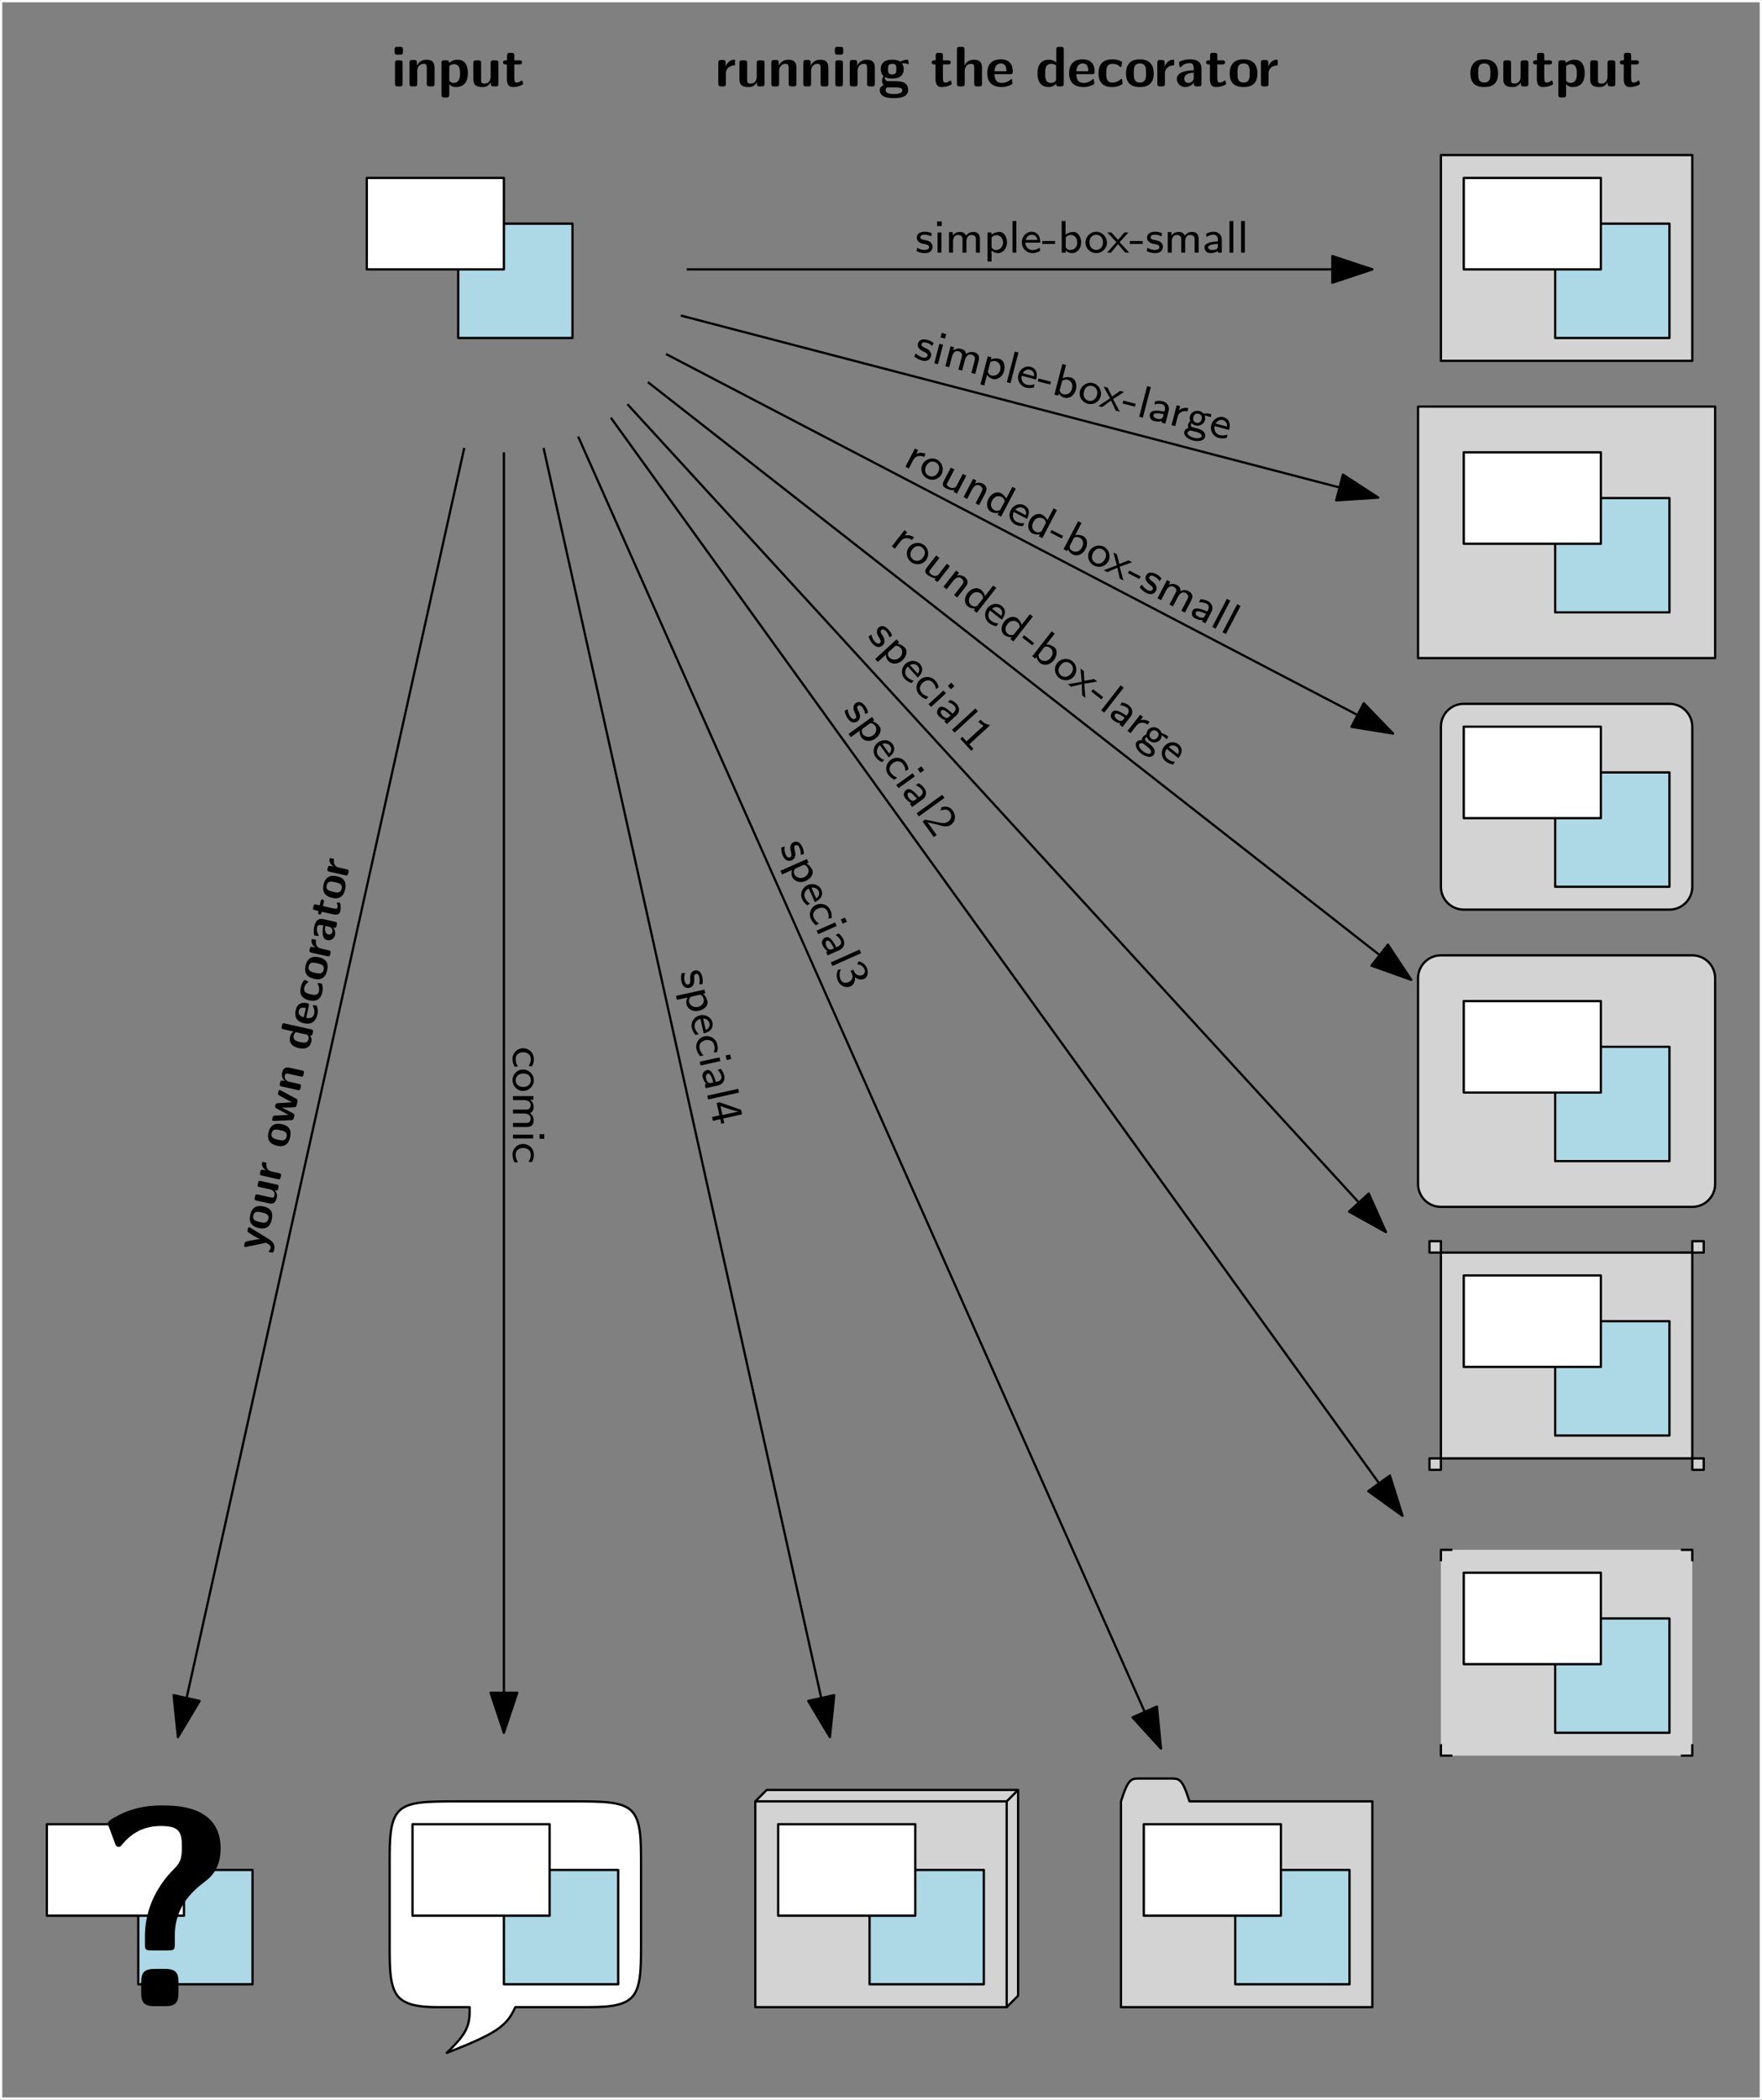 <?xml version="1.0" encoding="UTF-8"?>
<svg xmlns="http://www.w3.org/2000/svg" xmlns:xlink="http://www.w3.org/1999/xlink" width="308.4pt" height="367.326pt" viewBox="0 0 308.4 367.326" version="1.1">
<rect x="0" y="0" width="308.4" height="367.326" fill="#808080" stroke="none"/>
<defs>
<g>
<symbol overflow="visible" id="glyph0-0">
<path style="stroke:none;" d=""/>
</symbol>
<symbol overflow="visible" id="glyph0-1">
<path style="stroke:none;" d="M 1.016 -6.922 C 0.703 -6.922 0.531 -6.875 0.531 -6.469 L 0.531 -6.016 C 0.531 -5.688 0.641 -5.562 1 -5.562 L 1.531 -5.562 C 2 -5.562 2 -5.766 2 -6.234 C 2 -6.719 2 -6.922 1.531 -6.922 Z M 1.938 -4.094 C 1.938 -4.406 1.859 -4.562 1.453 -4.562 L 1.094 -4.562 C 0.734 -4.562 0.609 -4.453 0.609 -4.094 L 0.609 -0.484 C 0.609 -0.125 0.719 0 1.094 0 L 1.453 0 C 1.828 0 1.938 -0.125 1.938 -0.484 Z M 1.938 -4.094 "/>
</symbol>
<symbol overflow="visible" id="glyph0-2">
<path style="stroke:none;" d="M 4.984 -3.234 C 4.984 -4.266 4.547 -4.672 3.531 -4.672 C 2.484 -4.672 2.031 -3.922 1.906 -3.656 L 1.891 -3.656 L 1.891 -4.141 C 1.891 -4.469 1.828 -4.625 1.422 -4.625 L 1.078 -4.625 C 0.719 -4.625 0.594 -4.516 0.594 -4.141 L 0.594 -0.484 C 0.594 -0.125 0.703 0 1.078 0 L 1.469 0 C 1.859 0 1.953 -0.125 1.953 -0.484 L 1.953 -2.688 C 1.953 -3.547 2.531 -3.953 3.047 -3.953 C 3.531 -3.953 3.625 -3.734 3.625 -3.219 L 3.625 -0.484 C 3.625 -0.156 3.703 0 4.109 0 L 4.5 0 C 4.891 0 4.984 -0.125 4.984 -0.484 Z M 4.984 -3.234 "/>
</symbol>
<symbol overflow="visible" id="glyph0-3">
<path style="stroke:none;" d="M 1.969 -0.391 C 2.406 0.109 2.953 0.109 3.094 0.109 C 5.219 0.109 5.219 -1.797 5.219 -2.297 C 5.219 -2.797 5.219 -4.672 3.406 -4.672 C 2.828 -4.672 2.297 -4.438 1.938 -4.094 C 1.938 -4.469 1.797 -4.562 1.453 -4.562 L 1.094 -4.562 C 0.734 -4.562 0.609 -4.453 0.609 -4.094 L 0.609 1.453 C 0.609 1.812 0.719 1.938 1.094 1.938 L 1.484 1.938 C 1.859 1.938 1.969 1.797 1.969 1.453 Z M 1.969 -3.562 C 2.078 -3.672 2.406 -3.891 2.828 -3.891 C 3.844 -3.891 3.859 -2.719 3.859 -2.281 C 3.859 -1.891 3.859 -0.609 2.734 -0.609 C 2.5 -0.609 2.328 -0.688 2.203 -0.781 C 1.969 -0.953 1.969 -1 1.969 -1.172 Z M 1.969 -3.562 "/>
</symbol>
<symbol overflow="visible" id="glyph0-4">
<path style="stroke:none;" d="M 4.984 -4.094 C 4.984 -4.406 4.922 -4.562 4.5 -4.562 L 4.109 -4.562 C 3.734 -4.562 3.625 -4.438 3.625 -4.094 L 3.625 -1.719 C 3.625 -1.062 3.281 -0.5 2.578 -0.5 C 2.016 -0.5 1.953 -0.641 1.953 -1.172 L 1.953 -4.094 C 1.953 -4.406 1.891 -4.562 1.469 -4.562 L 1.078 -4.562 C 0.719 -4.562 0.594 -4.453 0.594 -4.094 L 0.594 -1.25 C 0.594 -0.188 1.172 0.109 2.219 0.109 C 2.484 0.109 3.188 0.109 3.656 -0.734 L 3.656 -0.484 C 3.656 -0.156 3.734 0 4.141 0 L 4.5 0 C 4.891 0 4.984 -0.125 4.984 -0.484 Z M 4.984 -4.094 "/>
</symbol>
<symbol overflow="visible" id="glyph0-5">
<path style="stroke:none;" d="M 2.172 -3.844 L 3.062 -3.844 C 3.188 -3.844 3.531 -3.844 3.531 -4.203 C 3.531 -4.562 3.188 -4.562 3.062 -4.562 L 2.172 -4.562 L 2.172 -5.391 C 2.172 -5.719 2.109 -5.875 1.688 -5.875 L 1.391 -5.875 C 1.031 -5.875 0.906 -5.766 0.906 -5.391 L 0.906 -4.562 L 0.672 -4.562 C 0.562 -4.562 0.203 -4.562 0.203 -4.203 C 0.203 -3.844 0.562 -3.844 0.672 -3.844 L 0.875 -3.844 L 0.875 -1.328 C 0.875 -0.312 1.234 0.109 1.922 0.109 C 2.016 0.109 2.453 0.109 2.969 -0.047 C 3.141 -0.094 3.719 -0.281 3.719 -0.469 C 3.719 -0.5 3.703 -0.562 3.641 -0.781 C 3.594 -0.984 3.562 -1.031 3.484 -1.031 C 3.422 -1.031 3.422 -1.031 3.359 -0.969 C 3.25 -0.891 2.984 -0.672 2.562 -0.672 C 2.328 -0.672 2.172 -0.844 2.172 -1.5 Z M 2.172 -3.844 "/>
</symbol>
<symbol overflow="visible" id="glyph0-6">
<path style="stroke:none;" d="M 5.156 -2.25 C 5.156 -3.875 4.359 -4.734 2.734 -4.734 C 1.078 -4.734 0.312 -3.844 0.312 -2.25 C 0.312 -0.625 1.172 0.109 2.734 0.109 C 4.297 0.109 5.156 -0.609 5.156 -2.25 Z M 2.734 -0.672 C 1.672 -0.672 1.672 -1.562 1.672 -2.359 C 1.672 -3.125 1.672 -4.016 2.734 -4.016 C 3.812 -4.016 3.812 -3.141 3.812 -2.359 C 3.812 -1.578 3.812 -0.672 2.734 -0.672 Z M 2.734 -0.672 "/>
</symbol>
<symbol overflow="visible" id="glyph0-7">
<path style="stroke:none;" d="M 1.938 -2.297 C 1.938 -3.234 2.719 -3.625 3.344 -3.672 C 3.531 -3.672 3.547 -3.672 3.547 -3.938 L 3.547 -4.406 C 3.547 -4.609 3.547 -4.672 3.375 -4.672 C 3.094 -4.672 2.359 -4.578 1.891 -3.5 L 1.891 -4.141 C 1.891 -4.469 1.812 -4.625 1.406 -4.625 L 1.094 -4.625 C 0.734 -4.625 0.609 -4.516 0.609 -4.141 L 0.609 -0.484 C 0.609 -0.125 0.719 0 1.094 0 L 1.453 0 C 1.828 0 1.938 -0.125 1.938 -0.484 Z M 1.938 -2.297 "/>
</symbol>
<symbol overflow="visible" id="glyph0-8">
<path style="stroke:none;" d="M 2 -0.922 C 1.641 -0.922 1.5 -0.922 1.359 -1.031 C 1.312 -1.078 1.141 -1.219 1.141 -1.484 C 1.141 -1.562 1.156 -1.578 1.172 -1.641 C 1.641 -1.375 2.219 -1.375 2.438 -1.375 C 2.844 -1.375 4.438 -1.375 4.438 -3.016 C 4.438 -3.594 4.219 -3.953 4.125 -4.062 C 4.297 -4.062 4.641 -4.062 5.047 -3.953 C 5.094 -3.922 5.156 -3.906 5.188 -3.906 C 5.281 -3.906 5.328 -3.969 5.328 -4.031 C 5.328 -4.078 5.281 -4.312 5.25 -4.422 C 5.219 -4.656 5.219 -4.672 5.031 -4.672 C 4.719 -4.672 4.234 -4.562 3.844 -4.328 C 3.375 -4.641 2.859 -4.672 2.438 -4.672 C 2.016 -4.672 0.422 -4.672 0.422 -3.031 C 0.422 -2.625 0.531 -2.141 0.922 -1.797 C 0.641 -1.438 0.641 -1.047 0.641 -1 C 0.641 -0.812 0.703 -0.484 0.922 -0.203 C 0.766 -0.156 0.25 0.031 0.25 0.672 C 0.25 0.984 0.406 1.5 1.031 1.781 C 1.594 2.047 2.266 2.047 2.734 2.047 C 3.312 2.047 5.219 2.047 5.219 0.641 C 5.219 -0.922 3.812 -0.922 2.469 -0.922 Z M 2.438 -2.094 C 1.734 -2.094 1.703 -2.469 1.703 -3.016 C 1.703 -3.562 1.734 -3.953 2.438 -3.953 C 3.125 -3.953 3.156 -3.578 3.156 -3.031 C 3.156 -2.484 3.125 -2.094 2.438 -2.094 Z M 2.969 0.172 C 3.781 0.172 4.203 0.312 4.203 0.672 C 4.203 1.328 3.062 1.328 2.734 1.328 C 2.344 1.328 1.281 1.328 1.281 0.641 C 1.281 0.172 1.578 0.172 1.812 0.172 Z M 2.969 0.172 "/>
</symbol>
<symbol overflow="visible" id="glyph0-9">
<path style="stroke:none;" d="M 4.984 -3.234 C 4.984 -4.266 4.547 -4.672 3.531 -4.672 C 2.531 -4.672 2.078 -3.984 1.938 -3.703 L 1.922 -3.703 L 1.922 -6.438 C 1.922 -6.766 1.859 -6.922 1.453 -6.922 L 1.078 -6.922 C 0.719 -6.922 0.594 -6.812 0.594 -6.438 L 0.594 -0.484 C 0.594 -0.125 0.703 0 1.078 0 L 1.469 0 C 1.859 0 1.953 -0.125 1.953 -0.484 L 1.953 -2.688 C 1.953 -3.547 2.531 -3.953 3.047 -3.953 C 3.531 -3.953 3.625 -3.734 3.625 -3.219 L 3.625 -0.484 C 3.625 -0.156 3.703 0 4.109 0 L 4.5 0 C 4.891 0 4.984 -0.125 4.984 -0.484 Z M 4.984 -3.234 "/>
</symbol>
<symbol overflow="visible" id="glyph0-10">
<path style="stroke:none;" d="M 4.297 -2.141 C 4.531 -2.141 4.781 -2.141 4.781 -2.594 C 4.781 -3.875 4.172 -4.734 2.688 -4.734 C 1.094 -4.734 0.312 -3.844 0.312 -2.328 C 0.312 -0.688 1.25 0.109 2.828 0.109 C 3.203 0.109 3.766 0.062 4.422 -0.266 C 4.641 -0.375 4.719 -0.406 4.719 -0.531 C 4.719 -0.594 4.688 -0.891 4.672 -0.969 C 4.641 -1.281 4.625 -1.281 4.531 -1.281 C 4.5 -1.281 4.469 -1.281 4.359 -1.188 C 3.781 -0.672 3.188 -0.609 2.859 -0.609 C 1.734 -0.609 1.609 -1.5 1.578 -2.141 Z M 1.594 -2.656 C 1.625 -3.266 1.828 -4.016 2.688 -4.016 C 3.484 -4.016 3.641 -3.438 3.672 -2.656 Z M 1.594 -2.656 "/>
</symbol>
<symbol overflow="visible" id="glyph0-11">
<path style="stroke:none;" d="M 4.969 -6.438 C 4.969 -6.766 4.906 -6.922 4.5 -6.922 L 4.125 -6.922 C 3.75 -6.922 3.656 -6.781 3.656 -6.438 L 3.656 -4.172 C 3.203 -4.609 2.703 -4.672 2.391 -4.672 C 0.375 -4.672 0.375 -2.766 0.375 -2.266 C 0.375 -1.812 0.375 0.109 2.344 0.109 C 2.766 0.109 3.188 -0.016 3.625 -0.469 C 3.625 -0.094 3.766 0 4.094 0 L 4.5 0 C 4.875 0 4.969 -0.125 4.969 -0.484 Z M 3.625 -1.25 C 3.625 -1.078 3.625 -0.984 3.328 -0.781 C 3.078 -0.625 2.844 -0.609 2.734 -0.609 C 1.719 -0.609 1.719 -1.531 1.719 -2.266 C 1.719 -3.016 1.719 -3.953 2.844 -3.953 C 3.125 -3.953 3.406 -3.859 3.625 -3.656 Z M 3.625 -1.25 "/>
</symbol>
<symbol overflow="visible" id="glyph0-12">
<path style="stroke:none;" d="M 4.562 -0.5 C 4.562 -0.609 4.516 -1.062 4.5 -1.203 C 4.5 -1.219 4.469 -1.328 4.375 -1.328 C 4.344 -1.328 4.312 -1.328 4.219 -1.219 C 4.047 -1.078 3.578 -0.672 2.766 -0.672 C 1.719 -0.672 1.719 -1.672 1.719 -2.312 C 1.719 -3.125 1.781 -3.953 2.797 -3.953 C 3.438 -3.953 3.703 -3.797 4.062 -3.5 C 4.188 -3.391 4.203 -3.391 4.25 -3.391 C 4.344 -3.391 4.359 -3.484 4.375 -3.516 C 4.391 -3.594 4.5 -4.156 4.5 -4.203 C 4.5 -4.297 4.422 -4.344 4.25 -4.422 C 3.781 -4.641 3.484 -4.734 2.781 -4.734 C 1.297 -4.734 0.375 -4.031 0.375 -2.297 C 0.375 -0.641 1.219 0.109 2.734 0.109 C 3 0.109 3.594 0.094 4.266 -0.234 C 4.547 -0.391 4.562 -0.406 4.562 -0.5 Z M 4.562 -0.5 "/>
</symbol>
<symbol overflow="visible" id="glyph0-13">
<path style="stroke:none;" d="M 4.625 -3.156 C 4.625 -4.719 3.109 -4.734 2.609 -4.734 C 2.141 -4.734 1.641 -4.688 0.984 -4.422 C 0.766 -4.328 0.719 -4.297 0.719 -4.188 C 0.719 -4.109 0.781 -3.531 0.781 -3.453 C 0.797 -3.406 0.844 -3.344 0.922 -3.344 C 0.969 -3.344 1 -3.375 1.031 -3.406 C 1.453 -3.859 1.953 -4.078 2.578 -4.078 C 3.109 -4.078 3.266 -3.75 3.266 -3.156 L 3.266 -2.812 C 2.922 -2.812 0.312 -2.797 0.312 -1.328 C 0.312 -0.625 0.875 0.109 1.75 0.109 C 2.078 0.109 2.828 0.016 3.297 -0.672 L 3.297 -0.484 C 3.297 -0.156 3.375 0 3.781 0 L 4.141 0 C 4.531 0 4.625 -0.125 4.625 -0.484 Z M 3.266 -1.531 C 3.266 -0.609 2.328 -0.609 2.297 -0.609 C 1.875 -0.609 1.609 -0.969 1.609 -1.344 C 1.609 -2.328 2.984 -2.391 3.266 -2.406 Z M 3.266 -1.531 "/>
</symbol>
<symbol overflow="visible" id="glyph1-0">
<path style="stroke:none;" d=""/>
</symbol>
<symbol overflow="visible" id="glyph1-1">
<path style="stroke:none;" d="M 2.906 -3.406 C 2.359 -3.641 1.969 -3.656 1.688 -3.656 C 1.484 -3.656 0.281 -3.656 0.281 -2.594 C 0.281 -2.219 0.484 -2.016 0.594 -1.922 C 0.875 -1.641 1.203 -1.578 1.625 -1.5 C 2 -1.422 2.438 -1.344 2.438 -0.969 C 2.438 -0.469 1.766 -0.469 1.656 -0.469 C 1.141 -0.469 0.672 -0.641 0.344 -0.875 L 0.234 -0.266 C 0.516 -0.141 1 0.078 1.656 0.078 C 2.016 0.078 2.359 0.031 2.656 -0.188 C 2.953 -0.422 3.047 -0.766 3.047 -1.031 C 3.047 -1.172 3.031 -1.484 2.703 -1.797 C 2.406 -2.062 2.125 -2.109 1.734 -2.188 C 1.266 -2.266 0.906 -2.344 0.906 -2.688 C 0.906 -3.141 1.484 -3.141 1.609 -3.141 C 2.062 -3.141 2.406 -3.047 2.812 -2.844 Z M 2.906 -3.406 "/>
</symbol>
<symbol overflow="visible" id="glyph1-2">
<path style="stroke:none;" d="M 1.406 -5.469 L 0.594 -5.469 L 0.594 -4.656 L 1.406 -4.656 Z M 1.344 -3.531 L 0.672 -3.531 L 0.672 0 L 1.344 0 Z M 1.344 -3.531 "/>
</symbol>
<symbol overflow="visible" id="glyph1-3">
<path style="stroke:none;" d="M 6.062 -2.359 C 6.062 -2.984 5.875 -3.625 4.891 -3.625 C 4.219 -3.625 3.812 -3.234 3.625 -2.969 C 3.531 -3.188 3.344 -3.625 2.547 -3.625 C 2.094 -3.625 1.656 -3.438 1.297 -3.016 L 1.297 -3.594 L 0.656 -3.594 L 0.656 0 L 1.359 0 L 1.359 -1.938 C 1.359 -2.469 1.578 -3.094 2.188 -3.094 C 3.016 -3.094 3.016 -2.531 3.016 -2.297 L 3.016 0 L 3.703 0 L 3.703 -1.938 C 3.703 -2.469 3.922 -3.094 4.547 -3.094 C 5.359 -3.094 5.359 -2.531 5.359 -2.297 L 5.359 0 L 6.062 0 Z M 6.062 -2.359 "/>
</symbol>
<symbol overflow="visible" id="glyph1-4">
<path style="stroke:none;" d="M 1.375 -0.375 C 1.797 0.016 2.25 0.078 2.516 0.078 C 3.359 0.078 4.078 -0.719 4.078 -1.781 C 4.078 -2.734 3.547 -3.625 2.766 -3.625 C 2.406 -3.625 1.812 -3.516 1.344 -3.156 L 1.344 -3.531 L 0.672 -3.531 L 0.672 1.547 L 1.375 1.547 Z M 1.375 -2.641 C 1.547 -2.875 1.859 -3.062 2.25 -3.062 C 2.891 -3.062 3.391 -2.484 3.391 -1.781 C 3.391 -0.984 2.781 -0.453 2.172 -0.453 C 2.047 -0.453 1.844 -0.469 1.641 -0.625 C 1.406 -0.812 1.375 -0.938 1.375 -1.078 Z M 1.375 -2.641 "/>
</symbol>
<symbol overflow="visible" id="glyph1-5">
<path style="stroke:none;" d="M 1.344 -5.531 L 0.672 -5.531 L 0.672 0 L 1.344 0 Z M 1.344 -5.531 "/>
</symbol>
<symbol overflow="visible" id="glyph1-6">
<path style="stroke:none;" d="M 3.422 -0.875 C 2.984 -0.547 2.484 -0.453 2.141 -0.453 C 1.438 -0.453 0.922 -1.016 0.891 -1.75 L 3.5 -1.75 C 3.5 -2.109 3.469 -2.641 3.156 -3.094 C 2.875 -3.5 2.391 -3.656 2 -3.656 C 1.031 -3.656 0.281 -2.812 0.281 -1.797 C 0.281 -0.766 1.078 0.078 2.125 0.078 C 2.594 0.078 3.062 -0.062 3.469 -0.297 Z M 0.953 -2.219 C 1.125 -2.859 1.609 -3.125 2 -3.125 C 2.344 -3.125 2.875 -2.969 3.016 -2.219 Z M 0.953 -2.219 "/>
</symbol>
<symbol overflow="visible" id="glyph1-7">
<path style="stroke:none;" d="M 2.344 -1.516 L 2.344 -2.031 L 0.094 -2.031 L 0.094 -1.516 Z M 2.344 -1.516 "/>
</symbol>
<symbol overflow="visible" id="glyph1-8">
<path style="stroke:none;" d="M 1.344 -5.531 L 0.672 -5.531 L 0.672 0 L 1.375 0 L 1.375 -0.375 C 1.547 -0.219 1.922 0.078 2.516 0.078 C 3.375 0.078 4.078 -0.734 4.078 -1.781 C 4.078 -2.734 3.531 -3.625 2.734 -3.625 C 2.234 -3.625 1.75 -3.453 1.344 -3.156 Z M 1.375 -2.516 C 1.375 -2.641 1.375 -2.734 1.656 -2.922 C 1.766 -2.984 1.984 -3.094 2.25 -3.094 C 2.781 -3.094 3.391 -2.734 3.391 -1.781 C 3.391 -0.812 2.719 -0.453 2.172 -0.453 C 1.875 -0.453 1.594 -0.578 1.375 -0.938 Z M 1.375 -2.516 "/>
</symbol>
<symbol overflow="visible" id="glyph1-9">
<path style="stroke:none;" d="M 3.984 -1.75 C 3.984 -2.797 3.141 -3.656 2.109 -3.656 C 1.078 -3.656 0.234 -2.781 0.234 -1.75 C 0.234 -0.734 1.078 0.078 2.109 0.078 C 3.141 0.078 3.984 -0.734 3.984 -1.75 Z M 2.109 -0.469 C 1.484 -0.469 0.938 -0.938 0.938 -1.828 C 0.938 -2.734 1.516 -3.125 2.109 -3.125 C 2.703 -3.125 3.297 -2.719 3.297 -1.828 C 3.297 -0.922 2.719 -0.469 2.109 -0.469 Z M 2.109 -0.469 "/>
</symbol>
<symbol overflow="visible" id="glyph1-10">
<path style="stroke:none;" d="M 2.203 -1.828 L 3.75 -3.531 L 3.047 -3.531 L 1.922 -2.234 L 0.766 -3.531 L 0.047 -3.531 L 1.641 -1.828 L 0 0 L 0.703 0 L 1.922 -1.5 L 3.172 0 L 3.891 0 Z M 2.203 -1.828 "/>
</symbol>
<symbol overflow="visible" id="glyph1-11">
<path style="stroke:none;" d="M 3.391 -2.297 C 3.391 -3.109 2.766 -3.656 1.984 -3.656 C 1.484 -3.656 1.094 -3.547 0.656 -3.312 L 0.703 -2.734 C 0.969 -2.906 1.359 -3.141 1.984 -3.141 C 2.328 -3.141 2.703 -2.891 2.703 -2.281 L 2.703 -1.969 C 1.516 -1.922 0.359 -1.688 0.359 -0.938 C 0.359 -0.547 0.625 0.078 1.328 0.078 C 1.672 0.078 2.297 0.016 2.719 -0.297 L 2.719 0 L 3.391 0 Z M 2.703 -1.125 C 2.703 -0.969 2.703 -0.766 2.422 -0.594 C 2.172 -0.453 1.859 -0.453 1.766 -0.453 C 1.328 -0.453 1 -0.641 1 -0.953 C 1 -1.453 2.344 -1.5 2.703 -1.516 Z M 2.703 -1.125 "/>
</symbol>
<symbol overflow="visible" id="glyph2-0">
<path style="stroke:none;" d=""/>
</symbol>
<symbol overflow="visible" id="glyph2-1">
<path style="stroke:none;" d="M 3.672 -2.562 C 3.203 -2.922 2.828 -3.031 2.562 -3.109 C 2.359 -3.156 1.188 -3.453 0.922 -2.438 C 0.828 -2.062 0.984 -1.828 1.062 -1.703 C 1.266 -1.375 1.562 -1.234 1.953 -1.047 C 2.297 -0.875 2.703 -0.688 2.609 -0.328 C 2.484 0.156 1.828 0 1.734 -0.031 C 1.234 -0.172 0.812 -0.453 0.547 -0.75 L 0.297 -0.188 C 0.531 -0.016 0.953 0.328 1.594 0.5 C 1.938 0.594 2.266 0.625 2.609 0.484 C 2.969 0.344 3.141 0.031 3.219 -0.234 C 3.25 -0.375 3.312 -0.672 3.062 -1.047 C 2.844 -1.391 2.594 -1.516 2.219 -1.672 C 1.797 -1.875 1.469 -2.031 1.547 -2.359 C 1.672 -2.797 2.234 -2.656 2.359 -2.625 C 2.797 -2.516 3.094 -2.344 3.438 -2.047 Z M 3.672 -2.562 "/>
</symbol>
<symbol overflow="visible" id="glyph2-2">
<path style="stroke:none;" d="M 2.734 -4.938 L 1.953 -5.141 L 1.75 -4.344 L 2.531 -4.141 Z M 2.188 -3.078 L 1.547 -3.25 L 0.656 0.172 L 1.297 0.344 Z M 2.188 -3.078 "/>
</symbol>
<symbol overflow="visible" id="glyph2-3">
<path style="stroke:none;" d="M 6.453 -0.75 C 6.609 -1.359 6.609 -2.016 5.656 -2.266 C 5 -2.438 4.5 -2.156 4.25 -1.953 C 4.219 -2.188 4.156 -2.656 3.391 -2.859 C 2.953 -2.969 2.484 -2.906 2.016 -2.594 L 2.156 -3.156 L 1.547 -3.312 L 0.641 0.172 L 1.312 0.344 L 1.797 -1.531 C 1.938 -2.047 2.312 -2.609 2.891 -2.453 C 3.703 -2.234 3.562 -1.688 3.5 -1.453 L 2.922 0.766 L 3.578 0.938 L 4.062 -0.938 C 4.203 -1.453 4.578 -2.016 5.188 -1.859 C 5.969 -1.641 5.828 -1.094 5.766 -0.859 L 5.188 1.359 L 5.859 1.531 Z M 6.453 -0.75 "/>
</symbol>
<symbol overflow="visible" id="glyph2-4">
<path style="stroke:none;" d="M 1.422 -0.016 C 1.734 0.469 2.156 0.641 2.422 0.719 C 3.234 0.922 4.141 0.328 4.406 -0.688 C 4.641 -1.609 4.359 -2.609 3.594 -2.797 C 3.25 -2.891 2.641 -2.953 2.094 -2.703 L 2.188 -3.078 L 1.547 -3.25 L 0.266 1.672 L 0.938 1.844 Z M 2 -2.219 C 2.219 -2.391 2.562 -2.5 2.938 -2.406 C 3.562 -2.234 3.906 -1.547 3.734 -0.859 C 3.531 -0.094 2.797 0.266 2.203 0.109 C 2.094 0.078 1.906 0.016 1.75 -0.188 C 1.562 -0.422 1.562 -0.562 1.594 -0.703 Z M 2 -2.219 "/>
</symbol>
<symbol overflow="visible" id="glyph2-5">
<path style="stroke:none;" d="M 2.688 -5.016 L 2.047 -5.188 L 0.656 0.172 L 1.297 0.344 Z M 2.688 -5.016 "/>
</symbol>
<symbol overflow="visible" id="glyph2-6">
<path style="stroke:none;" d="M 3.531 0.016 C 3.031 0.219 2.516 0.188 2.188 0.109 C 1.5 -0.078 1.141 -0.75 1.297 -1.469 L 3.828 -0.797 C 3.922 -1.156 4.031 -1.688 3.828 -2.203 C 3.672 -2.672 3.234 -2.922 2.859 -3.031 C 1.922 -3.266 0.969 -2.641 0.719 -1.656 C 0.453 -0.656 1.031 0.344 2.047 0.609 C 2.5 0.734 2.984 0.703 3.438 0.594 Z M 1.484 -1.906 C 1.812 -2.484 2.344 -2.625 2.719 -2.531 C 3.047 -2.438 3.531 -2.156 3.484 -1.375 Z M 1.484 -1.906 "/>
</symbol>
<symbol overflow="visible" id="glyph2-7">
<path style="stroke:none;" d="M 2.641 -0.875 L 2.781 -1.375 L 0.609 -1.938 L 0.469 -1.438 Z M 2.641 -0.875 "/>
</symbol>
<symbol overflow="visible" id="glyph2-8">
<path style="stroke:none;" d="M 2.688 -5.016 L 2.047 -5.188 L 0.656 0.172 L 1.328 0.344 L 1.422 -0.016 C 1.562 0.172 1.844 0.562 2.422 0.719 C 3.25 0.938 4.141 0.328 4.406 -0.688 C 4.641 -1.609 4.344 -2.609 3.562 -2.812 C 3.078 -2.938 2.562 -2.906 2.094 -2.703 Z M 1.969 -2.094 C 2 -2.219 2.016 -2.297 2.344 -2.406 C 2.453 -2.438 2.703 -2.5 2.953 -2.438 C 3.469 -2.297 3.969 -1.781 3.734 -0.859 C 3.484 0.078 2.734 0.25 2.203 0.109 C 1.922 0.031 1.688 -0.156 1.562 -0.562 Z M 1.969 -2.094 "/>
</symbol>
<symbol overflow="visible" id="glyph2-9">
<path style="stroke:none;" d="M 4.297 -0.688 C 4.562 -1.703 3.953 -2.734 2.969 -3 C 1.969 -3.266 0.938 -2.625 0.672 -1.625 C 0.422 -0.641 1.031 0.344 2.031 0.609 C 3.016 0.875 4.047 0.297 4.297 -0.688 Z M 2.172 0.078 C 1.562 -0.078 1.141 -0.672 1.375 -1.531 C 1.594 -2.406 2.25 -2.656 2.828 -2.5 C 3.391 -2.344 3.875 -1.797 3.656 -0.938 C 3.422 -0.062 2.75 0.234 2.172 0.078 Z M 2.172 0.078 "/>
</symbol>
<symbol overflow="visible" id="glyph2-10">
<path style="stroke:none;" d="M 2.594 -1.203 L 4.516 -2.469 L 3.844 -2.656 L 2.422 -1.672 L 1.625 -3.234 L 0.938 -3.406 L 2.062 -1.344 L 0 0 L 0.688 0.172 L 2.234 -0.969 L 3.062 0.797 L 3.766 0.984 Z M 2.594 -1.203 "/>
</symbol>
<symbol overflow="visible" id="glyph2-11">
<path style="stroke:none;" d="M 3.859 -1.359 C 4.062 -2.156 3.594 -2.828 2.844 -3.031 C 2.359 -3.156 1.953 -3.156 1.484 -3.031 L 1.375 -2.469 C 1.672 -2.562 2.109 -2.688 2.719 -2.531 C 3.047 -2.438 3.344 -2.109 3.188 -1.516 L 3.109 -1.219 C 1.953 -1.484 0.766 -1.547 0.578 -0.812 C 0.484 -0.438 0.594 0.234 1.266 0.406 C 1.609 0.5 2.219 0.594 2.703 0.406 L 2.625 0.688 L 3.281 0.859 Z M 2.891 -0.406 C 2.859 -0.25 2.797 -0.047 2.5 0.031 C 2.203 0.109 1.906 0.031 1.812 0.016 C 1.391 -0.109 1.125 -0.375 1.203 -0.672 C 1.328 -1.156 2.641 -0.859 2.984 -0.781 Z M 2.891 -0.406 "/>
</symbol>
<symbol overflow="visible" id="glyph2-12">
<path style="stroke:none;" d="M 1.734 -1.297 C 1.938 -2.141 2.766 -2.406 3.438 -2.234 L 3.594 -2.797 C 2.938 -2.969 2.391 -2.766 1.969 -2.438 L 2.156 -3.156 L 1.562 -3.312 L 0.656 0.172 L 1.297 0.344 Z M 1.734 -1.297 "/>
</symbol>
<symbol overflow="visible" id="glyph2-13">
<path style="stroke:none;" d="M 4.812 -2.484 C 4.625 -2.531 4.094 -2.672 3.453 -2.594 L 3.438 -2.594 C 3.219 -2.844 2.969 -2.969 2.734 -3.031 C 1.984 -3.219 1.25 -2.781 1.078 -2.109 C 1.016 -1.859 1.031 -1.531 1.156 -1.281 C 1.016 -1.172 0.844 -1 0.766 -0.703 C 0.688 -0.406 0.766 -0.172 0.797 -0.062 C 0.312 0.062 0.141 0.406 0.094 0.594 C -0.062 1.188 0.625 1.859 1.625 2.125 C 2.625 2.391 3.562 2.125 3.719 1.531 C 4 0.438 2.656 0.094 2.312 0 L 1.594 -0.188 C 1.469 -0.219 1.141 -0.297 1.25 -0.688 C 1.281 -0.844 1.375 -0.906 1.375 -0.922 C 1.594 -0.688 1.859 -0.562 2.062 -0.516 C 2.812 -0.312 3.531 -0.766 3.703 -1.422 C 3.766 -1.672 3.75 -1.906 3.688 -2.156 C 3.656 -2.219 3.656 -2.219 3.672 -2.234 C 3.672 -2.266 4.141 -2.141 4.172 -2.125 C 4.188 -2.125 4.469 -2.047 4.75 -1.953 Z M 2.188 -0.984 C 1.781 -1.094 1.547 -1.438 1.672 -1.953 C 1.828 -2.562 2.266 -2.641 2.594 -2.562 C 3 -2.453 3.266 -2.109 3.125 -1.578 C 2.984 -0.984 2.516 -0.891 2.188 -0.984 Z M 2.156 0.609 C 2.344 0.656 3.25 0.906 3.125 1.406 C 3.031 1.734 2.406 1.812 1.766 1.641 C 1.109 1.469 0.578 1.094 0.672 0.766 C 0.688 0.719 0.797 0.266 1.422 0.422 Z M 2.156 0.609 "/>
</symbol>
<symbol overflow="visible" id="glyph3-0">
<path style="stroke:none;" d=""/>
</symbol>
<symbol overflow="visible" id="glyph3-1">
<path style="stroke:none;" d="M 1.969 -0.891 C 2.375 -1.641 3.219 -1.719 3.859 -1.406 L 4.125 -1.938 C 3.531 -2.234 2.938 -2.156 2.484 -1.938 L 2.812 -2.594 L 2.25 -2.875 L 0.594 0.312 L 1.188 0.625 Z M 1.969 -0.891 "/>
</symbol>
<symbol overflow="visible" id="glyph3-2">
<path style="stroke:none;" d="M 4.344 0.297 C 4.828 -0.641 4.469 -1.781 3.562 -2.266 C 2.641 -2.734 1.484 -2.359 1.016 -1.438 C 0.547 -0.547 0.922 0.562 1.844 1.031 C 2.75 1.516 3.875 1.188 4.344 0.297 Z M 2.094 0.547 C 1.531 0.266 1.266 -0.391 1.672 -1.188 C 2.094 -1.984 2.797 -2.062 3.328 -1.797 C 3.844 -1.516 4.172 -0.875 3.766 -0.094 C 3.344 0.719 2.625 0.828 2.094 0.547 Z M 2.094 0.547 "/>
</symbol>
<symbol overflow="visible" id="glyph3-3">
<path style="stroke:none;" d="M 4.922 -1.406 L 4.312 -1.734 L 3.25 0.297 C 2.953 0.859 2.375 0.797 1.969 0.594 C 1.453 0.312 1.453 0.141 1.625 -0.188 L 2.844 -2.5 L 2.219 -2.828 L 0.984 -0.484 C 0.656 0.156 0.828 0.516 1.328 0.766 C 1.625 0.922 2.266 1.203 2.859 1.094 L 2.688 1.406 L 3.281 1.719 Z M 4.922 -1.406 "/>
</symbol>
<symbol overflow="visible" id="glyph3-4">
<path style="stroke:none;" d="M 4.375 -0.375 C 4.656 -0.922 4.781 -1.594 3.938 -2.047 C 3.531 -2.25 3.062 -2.281 2.547 -2.078 L 2.812 -2.594 L 2.234 -2.891 L 0.578 0.297 L 1.203 0.625 L 2.094 -1.094 C 2.344 -1.562 2.844 -2.016 3.375 -1.734 C 4.109 -1.359 3.844 -0.859 3.734 -0.641 L 2.672 1.391 L 3.281 1.719 Z M 4.375 -0.375 "/>
</symbol>
<symbol overflow="visible" id="glyph3-5">
<path style="stroke:none;" d="M 5.828 -3.203 L 5.234 -3.516 L 4.156 -1.453 C 3.875 -2 3.438 -2.297 3.234 -2.406 C 2.484 -2.797 1.531 -2.344 1.062 -1.438 C 0.594 -0.547 0.781 0.484 1.5 0.859 C 1.953 1.094 2.438 1.125 2.844 1.016 L 2.656 1.391 L 3.266 1.703 Z M 3.109 0.516 C 2.781 0.719 2.422 0.75 2.078 0.562 C 1.578 0.312 1.266 -0.297 1.688 -1.109 C 2.141 -1.984 2.906 -1.984 3.391 -1.734 C 3.672 -1.594 3.828 -1.344 3.906 -0.984 Z M 3.109 0.516 "/>
</symbol>
<symbol overflow="visible" id="glyph3-6">
<path style="stroke:none;" d="M 3.438 0.797 C 2.891 0.891 2.406 0.75 2.094 0.578 C 1.484 0.266 1.281 -0.484 1.609 -1.141 L 3.922 0.078 C 4.078 -0.25 4.297 -0.734 4.234 -1.297 C 4.172 -1.781 3.812 -2.125 3.453 -2.312 C 2.609 -2.75 1.547 -2.375 1.078 -1.469 C 0.609 -0.547 0.922 0.562 1.859 1.047 C 2.266 1.266 2.75 1.359 3.219 1.344 Z M 1.875 -1.531 C 2.328 -2.016 2.875 -2.016 3.219 -1.844 C 3.531 -1.688 3.922 -1.297 3.703 -0.578 Z M 1.875 -1.531 "/>
</symbol>
<symbol overflow="visible" id="glyph3-7">
<path style="stroke:none;" d="M 2.781 -0.266 L 3.016 -0.719 L 1.016 -1.75 L 0.781 -1.297 Z M 2.781 -0.266 "/>
</symbol>
<symbol overflow="visible" id="glyph3-8">
<path style="stroke:none;" d="M 3.75 -4.281 L 3.156 -4.594 L 0.594 0.312 L 1.219 0.641 L 1.391 0.312 C 1.469 0.531 1.672 0.953 2.203 1.219 C 2.969 1.625 3.953 1.234 4.438 0.312 C 4.875 -0.531 4.797 -1.578 4.094 -1.953 C 3.656 -2.188 3.141 -2.25 2.641 -2.172 Z M 2.375 -1.594 C 2.438 -1.703 2.484 -1.781 2.812 -1.828 C 2.938 -1.828 3.203 -1.828 3.438 -1.703 C 3.906 -1.469 4.266 -0.859 3.828 -0.016 C 3.375 0.844 2.609 0.844 2.125 0.594 C 1.859 0.469 1.672 0.219 1.656 -0.188 Z M 2.375 -1.594 "/>
</symbol>
<symbol overflow="visible" id="glyph3-9">
<path style="stroke:none;" d="M 2.797 -0.609 L 4.969 -1.391 L 4.344 -1.719 L 2.734 -1.094 L 2.312 -2.766 L 1.688 -3.109 L 2.297 -0.859 L 0 0 L 0.625 0.328 L 2.391 -0.438 L 2.812 1.469 L 3.453 1.797 Z M 2.797 -0.609 "/>
</symbol>
<symbol overflow="visible" id="glyph3-10">
<path style="stroke:none;" d="M 4.156 -1.672 C 3.781 -2.141 3.438 -2.328 3.188 -2.453 C 3 -2.547 1.938 -3.109 1.453 -2.172 C 1.281 -1.844 1.359 -1.562 1.422 -1.422 C 1.547 -1.047 1.797 -0.844 2.125 -0.578 C 2.422 -0.344 2.781 -0.062 2.609 0.266 C 2.375 0.703 1.781 0.391 1.688 0.344 C 1.234 0.109 0.891 -0.25 0.719 -0.625 L 0.328 -0.125 C 0.516 0.109 0.859 0.531 1.438 0.828 C 1.75 1 2.078 1.125 2.453 1.062 C 2.812 0.984 3.062 0.734 3.188 0.484 C 3.25 0.375 3.375 0.094 3.219 -0.344 C 3.094 -0.719 2.859 -0.891 2.547 -1.141 C 2.172 -1.438 1.875 -1.656 2.047 -1.953 C 2.25 -2.359 2.766 -2.094 2.875 -2.031 C 3.281 -1.828 3.547 -1.594 3.812 -1.219 Z M 4.156 -1.672 "/>
</symbol>
<symbol overflow="visible" id="glyph3-11">
<path style="stroke:none;" d="M 6.469 0.703 C 6.75 0.156 6.875 -0.5 6 -0.953 C 5.406 -1.266 4.875 -1.109 4.594 -0.953 C 4.594 -1.188 4.641 -1.672 3.938 -2.047 C 3.531 -2.25 3.062 -2.281 2.547 -2.078 L 2.812 -2.594 L 2.234 -2.891 L 0.578 0.297 L 1.203 0.625 L 2.094 -1.094 C 2.344 -1.562 2.844 -2.016 3.375 -1.734 C 4.109 -1.359 3.844 -0.859 3.734 -0.641 L 2.672 1.391 L 3.281 1.719 L 4.172 0 C 4.422 -0.469 4.922 -0.938 5.469 -0.641 C 6.188 -0.266 5.922 0.234 5.812 0.453 L 4.75 2.484 L 5.375 2.797 Z M 6.469 0.703 "/>
</symbol>
<symbol overflow="visible" id="glyph3-12">
<path style="stroke:none;" d="M 4.062 -0.469 C 4.438 -1.188 4.141 -1.953 3.453 -2.312 C 3 -2.547 2.609 -2.641 2.109 -2.641 L 1.891 -2.094 C 2.203 -2.125 2.656 -2.156 3.219 -1.859 C 3.516 -1.703 3.734 -1.312 3.453 -0.766 L 3.297 -0.5 C 2.234 -1 1.094 -1.328 0.75 -0.656 C 0.562 -0.312 0.516 0.359 1.141 0.672 C 1.453 0.828 2.031 1.078 2.547 0.984 L 2.406 1.25 L 3 1.562 Z M 2.906 0.25 C 2.844 0.391 2.75 0.578 2.422 0.594 C 2.125 0.594 1.859 0.453 1.766 0.406 C 1.375 0.203 1.188 -0.094 1.328 -0.375 C 1.562 -0.812 2.766 -0.25 3.094 -0.094 Z M 2.906 0.25 "/>
</symbol>
<symbol overflow="visible" id="glyph3-13">
<path style="stroke:none;" d="M 3.75 -4.281 L 3.156 -4.594 L 0.594 0.312 L 1.188 0.625 Z M 3.75 -4.281 "/>
</symbol>
<symbol overflow="visible" id="glyph4-0">
<path style="stroke:none;" d=""/>
</symbol>
<symbol overflow="visible" id="glyph4-1">
<path style="stroke:none;" d="M 2.109 -0.516 C 2.641 -1.188 3.484 -1.109 4.047 -0.688 L 4.406 -1.156 C 3.875 -1.547 3.281 -1.594 2.781 -1.453 L 3.234 -2.031 L 2.75 -2.406 L 0.531 0.422 L 1.062 0.828 Z M 2.109 -0.516 "/>
</symbol>
<symbol overflow="visible" id="glyph4-2">
<path style="stroke:none;" d="M 4.219 1.078 C 4.859 0.25 4.719 -0.938 3.906 -1.578 C 3.094 -2.203 1.906 -2.047 1.266 -1.234 C 0.641 -0.438 0.797 0.734 1.609 1.359 C 2.422 2 3.594 1.875 4.219 1.078 Z M 1.938 0.922 C 1.453 0.547 1.312 -0.156 1.859 -0.859 C 2.422 -1.578 3.109 -1.516 3.578 -1.156 C 4.047 -0.781 4.266 -0.109 3.719 0.594 C 3.156 1.312 2.422 1.297 1.938 0.922 Z M 1.938 0.922 "/>
</symbol>
<symbol overflow="visible" id="glyph4-3">
<path style="stroke:none;" d="M 5.094 -0.5 L 4.547 -0.922 L 3.141 0.891 C 2.734 1.391 2.172 1.203 1.828 0.938 C 1.359 0.562 1.422 0.406 1.641 0.125 L 3.25 -1.938 L 2.688 -2.375 L 1.062 -0.281 C 0.609 0.281 0.719 0.656 1.156 1 C 1.422 1.203 2 1.594 2.609 1.594 L 2.391 1.875 L 2.922 2.281 Z M 5.094 -0.5 "/>
</symbol>
<symbol overflow="visible" id="glyph4-4">
<path style="stroke:none;" d="M 4.375 0.422 C 4.766 -0.062 5 -0.688 4.234 -1.297 C 3.891 -1.562 3.422 -1.688 2.875 -1.578 L 3.234 -2.031 L 2.734 -2.422 L 0.516 0.406 L 1.078 0.844 L 2.266 -0.688 C 2.594 -1.094 3.156 -1.469 3.625 -1.094 C 4.281 -0.578 3.938 -0.141 3.797 0.047 L 2.375 1.859 L 2.922 2.281 Z M 4.375 0.422 "/>
</symbol>
<symbol overflow="visible" id="glyph4-5">
<path style="stroke:none;" d="M 6.312 -2.094 L 5.781 -2.5 L 4.344 -0.656 C 4.188 -1.266 3.797 -1.641 3.625 -1.766 C 2.953 -2.297 1.938 -2.016 1.312 -1.219 C 0.688 -0.422 0.672 0.625 1.312 1.125 C 1.719 1.438 2.203 1.547 2.625 1.516 L 2.359 1.844 L 2.906 2.266 Z M 2.969 1.062 C 2.609 1.203 2.25 1.188 1.938 0.938 C 1.5 0.594 1.297 -0.062 1.875 -0.781 C 2.469 -1.562 3.203 -1.422 3.641 -1.078 C 3.891 -0.891 4 -0.609 4.016 -0.266 Z M 2.969 1.062 "/>
</symbol>
<symbol overflow="visible" id="glyph4-6">
<path style="stroke:none;" d="M 3.234 1.422 C 2.688 1.406 2.234 1.172 1.969 0.953 C 1.406 0.531 1.344 -0.234 1.781 -0.828 L 3.828 0.781 C 4.047 0.5 4.359 0.062 4.391 -0.5 C 4.422 -0.984 4.125 -1.406 3.828 -1.641 C 3.062 -2.234 1.953 -2.047 1.328 -1.25 C 0.688 -0.438 0.797 0.734 1.625 1.375 C 2 1.656 2.438 1.844 2.922 1.906 Z M 2.125 -1.156 C 2.656 -1.562 3.188 -1.469 3.5 -1.219 C 3.766 -1.016 4.094 -0.578 3.75 0.109 Z M 2.125 -1.156 "/>
</symbol>
<symbol overflow="visible" id="glyph4-7">
<path style="stroke:none;" d="M 2.781 0.25 L 3.094 -0.156 L 1.328 -1.531 L 1.016 -1.125 Z M 2.781 0.25 "/>
</symbol>
<symbol overflow="visible" id="glyph4-8">
<path style="stroke:none;" d="M 4.469 -3.531 L 3.938 -3.938 L 0.531 0.422 L 1.078 0.844 L 1.312 0.547 C 1.359 0.781 1.469 1.25 1.938 1.609 C 2.609 2.141 3.672 1.938 4.312 1.109 C 4.906 0.359 5.016 -0.688 4.391 -1.172 C 4 -1.484 3.5 -1.641 3 -1.656 Z M 2.625 -1.141 C 2.703 -1.234 2.766 -1.312 3.094 -1.281 C 3.234 -1.25 3.469 -1.219 3.672 -1.047 C 4.094 -0.719 4.359 -0.062 3.766 0.688 C 3.172 1.453 2.422 1.312 1.984 0.984 C 1.75 0.797 1.609 0.531 1.656 0.109 Z M 2.625 -1.141 "/>
</symbol>
<symbol overflow="visible" id="glyph4-9">
<path style="stroke:none;" d="M 2.859 -0.078 L 5.125 -0.469 L 4.578 -0.906 L 2.891 -0.578 L 2.781 -2.312 L 2.203 -2.75 L 2.422 -0.422 L 0 0 L 0.547 0.438 L 2.438 0 L 2.5 1.953 L 3.062 2.391 Z M 2.859 -0.078 "/>
</symbol>
<symbol overflow="visible" id="glyph4-10">
<path style="stroke:none;" d="M 4.469 -3.531 L 3.938 -3.938 L 0.531 0.422 L 1.062 0.828 Z M 4.469 -3.531 "/>
</symbol>
<symbol overflow="visible" id="glyph4-11">
<path style="stroke:none;" d="M 4.094 0.281 C 4.594 -0.359 4.422 -1.172 3.812 -1.656 C 3.422 -1.953 3.047 -2.125 2.562 -2.203 L 2.234 -1.719 C 2.562 -1.688 3.016 -1.625 3.5 -1.25 C 3.766 -1.031 3.906 -0.609 3.531 -0.125 L 3.344 0.125 C 2.375 -0.578 1.328 -1.109 0.859 -0.516 C 0.625 -0.219 0.438 0.453 1 0.875 C 1.266 1.094 1.797 1.438 2.328 1.438 L 2.141 1.672 L 2.672 2.094 Z M 2.812 0.781 C 2.719 0.906 2.594 1.062 2.266 1.031 C 1.984 0.984 1.75 0.781 1.672 0.734 C 1.328 0.453 1.172 0.109 1.375 -0.141 C 1.672 -0.531 2.766 0.25 3.062 0.484 Z M 2.812 0.781 "/>
</symbol>
<symbol overflow="visible" id="glyph4-12">
<path style="stroke:none;" d="M 5.391 -0.391 C 5.25 -0.5 4.812 -0.812 4.188 -1 L 4.188 -1.016 C 4.078 -1.344 3.891 -1.562 3.703 -1.703 C 3.094 -2.188 2.25 -2.047 1.828 -1.516 C 1.672 -1.297 1.562 -1 1.562 -0.719 C 1.406 -0.672 1.156 -0.578 0.984 -0.344 C 0.781 -0.094 0.766 0.141 0.766 0.266 C 0.281 0.188 -0.031 0.422 -0.156 0.578 C -0.531 1.047 -0.172 1.969 0.641 2.594 C 1.469 3.234 2.422 3.359 2.797 2.891 C 3.5 2 2.406 1.141 2.125 0.938 L 1.547 0.469 C 1.438 0.391 1.172 0.188 1.422 -0.141 C 1.516 -0.25 1.625 -0.297 1.625 -0.312 C 1.734 0 1.922 0.219 2.094 0.359 C 2.719 0.844 3.547 0.719 3.969 0.172 C 4.125 -0.016 4.203 -0.266 4.234 -0.516 C 4.234 -0.562 4.234 -0.562 4.234 -0.578 C 4.266 -0.609 4.656 -0.312 4.672 -0.297 C 4.688 -0.281 4.922 -0.109 5.125 0.109 Z M 2.391 -0.031 C 2.062 -0.297 1.984 -0.719 2.312 -1.141 C 2.703 -1.625 3.125 -1.516 3.391 -1.297 C 3.734 -1.031 3.828 -0.625 3.484 -0.203 C 3.109 0.281 2.672 0.188 2.391 -0.031 Z M 1.734 1.422 C 1.891 1.531 2.625 2.109 2.312 2.516 C 2.094 2.797 1.484 2.609 0.953 2.188 C 0.422 1.781 0.109 1.234 0.328 0.953 C 0.359 0.922 0.641 0.547 1.141 0.953 Z M 1.734 1.422 "/>
</symbol>
<symbol overflow="visible" id="glyph5-0">
<path style="stroke:none;" d=""/>
</symbol>
<symbol overflow="visible" id="glyph5-1">
<path style="stroke:none;" d="M 4.484 -0.156 C 4.281 -0.719 4.016 -1.016 3.828 -1.219 C 3.688 -1.375 2.875 -2.266 2.094 -1.547 C 1.828 -1.297 1.812 -1 1.828 -0.859 C 1.797 -0.469 1.969 -0.172 2.203 0.188 C 2.391 0.516 2.625 0.891 2.359 1.141 C 1.984 1.484 1.531 0.984 1.469 0.906 C 1.109 0.531 0.922 0.062 0.875 -0.344 L 0.359 0 C 0.453 0.281 0.609 0.781 1.062 1.266 C 1.297 1.531 1.578 1.75 1.938 1.828 C 2.312 1.891 2.625 1.734 2.828 1.547 C 2.922 1.453 3.141 1.234 3.156 0.781 C 3.141 0.391 3 0.141 2.781 -0.203 C 2.531 -0.594 2.344 -0.906 2.594 -1.141 C 2.922 -1.453 3.312 -1.031 3.406 -0.938 C 3.703 -0.609 3.875 -0.281 4 0.156 Z M 4.484 -0.156 "/>
</symbol>
<symbol overflow="visible" id="glyph5-2">
<path style="stroke:none;" d="M 1.203 0.766 C 1.203 1.344 1.453 1.703 1.641 1.906 C 2.203 2.516 3.281 2.516 4.062 1.797 C 4.766 1.156 5.062 0.156 4.547 -0.422 C 4.297 -0.672 3.812 -1.031 3.234 -1.141 L 3.516 -1.406 L 3.062 -1.891 L -0.688 1.547 L -0.219 2.062 Z M 2.875 -0.766 C 3.172 -0.797 3.5 -0.688 3.766 -0.406 C 4.203 0.062 4.125 0.828 3.609 1.297 C 3.016 1.828 2.203 1.734 1.797 1.281 C 1.719 1.203 1.594 1.047 1.562 0.781 C 1.547 0.484 1.609 0.375 1.719 0.281 Z M 2.875 -0.766 "/>
</symbol>
<symbol overflow="visible" id="glyph5-3">
<path style="stroke:none;" d="M 2.953 1.922 C 2.422 1.828 2 1.516 1.781 1.266 C 1.297 0.75 1.375 -0.016 1.906 -0.531 L 3.656 1.391 C 3.922 1.156 4.297 0.781 4.406 0.234 C 4.516 -0.234 4.297 -0.703 4.031 -1 C 3.391 -1.703 2.266 -1.703 1.516 -1.016 C 0.75 -0.312 0.672 0.844 1.375 1.609 C 1.688 1.953 2.109 2.203 2.562 2.359 Z M 2.281 -0.797 C 2.875 -1.109 3.391 -0.922 3.641 -0.641 C 3.875 -0.375 4.125 0.125 3.672 0.719 Z M 2.281 -0.797 "/>
</symbol>
<symbol overflow="visible" id="glyph5-4">
<path style="stroke:none;" d="M 2.984 1.969 C 2.516 1.844 2.125 1.641 1.797 1.266 C 1.297 0.719 1.453 0 1.984 -0.484 C 2.438 -0.891 3.172 -1.141 3.766 -0.5 C 4.125 -0.094 4.219 0.156 4.297 0.641 L 4.781 0.328 C 4.641 -0.172 4.562 -0.422 4.156 -0.875 C 3.344 -1.75 2.172 -1.609 1.484 -0.984 C 0.781 -0.328 0.641 0.812 1.391 1.625 C 1.75 2.031 2.203 2.281 2.578 2.406 Z M 2.984 1.969 "/>
</symbol>
<symbol overflow="visible" id="glyph5-5">
<path style="stroke:none;" d="M 4.984 -2.672 L 4.438 -3.266 L 3.844 -2.703 L 4.391 -2.109 Z M 3.516 -1.406 L 3.062 -1.891 L 0.453 0.5 L 0.906 0.984 Z M 3.516 -1.406 "/>
</symbol>
<symbol overflow="visible" id="glyph5-6">
<path style="stroke:none;" d="M 3.984 0.953 C 4.594 0.406 4.562 -0.438 4.031 -1 C 3.688 -1.375 3.344 -1.578 2.875 -1.75 L 2.484 -1.328 C 2.797 -1.25 3.234 -1.125 3.656 -0.656 C 3.891 -0.406 3.953 0.047 3.516 0.453 L 3.281 0.672 C 2.453 -0.172 1.5 -0.875 0.938 -0.375 C 0.656 -0.109 0.359 0.5 0.828 1.031 C 1.062 1.281 1.531 1.703 2.062 1.797 L 1.844 2 L 2.297 2.5 Z M 2.656 1.234 C 2.547 1.344 2.391 1.484 2.078 1.375 C 1.797 1.281 1.578 1.062 1.516 0.984 C 1.219 0.672 1.141 0.297 1.375 0.094 C 1.75 -0.25 2.688 0.719 2.953 0.969 Z M 2.656 1.234 "/>
</symbol>
<symbol overflow="visible" id="glyph5-7">
<path style="stroke:none;" d="M 4.984 -2.75 L 4.531 -3.234 L 0.453 0.5 L 0.906 0.984 Z M 4.984 -2.75 "/>
</symbol>
<symbol overflow="visible" id="glyph5-8">
<path style="stroke:none;" d="M 5.703 -1.75 L 5.578 -1.891 C 4.875 -1.953 4.438 -2.422 4.094 -2.75 L 3.719 -2.406 C 3.922 -2.188 4.203 -1.906 4.609 -1.719 L 1.625 1.016 L 0.906 0.234 L 0.531 0.578 L 2.453 2.672 L 2.828 2.328 L 2.109 1.547 Z M 5.703 -1.75 "/>
</symbol>
<symbol overflow="visible" id="glyph6-0">
<path style="stroke:none;" d=""/>
</symbol>
<symbol overflow="visible" id="glyph6-1">
<path style="stroke:none;" d="M 4.469 0.359 C 4.328 -0.219 4.125 -0.547 3.953 -0.766 C 3.844 -0.938 3.141 -1.906 2.281 -1.281 C 1.969 -1.062 1.922 -0.781 1.906 -0.641 C 1.844 -0.25 1.984 0.047 2.172 0.438 C 2.328 0.797 2.516 1.203 2.203 1.422 C 1.797 1.703 1.406 1.156 1.344 1.062 C 1.047 0.641 0.906 0.172 0.906 -0.234 L 0.359 0.031 C 0.406 0.344 0.516 0.859 0.906 1.391 C 1.109 1.688 1.344 1.922 1.703 2.047 C 2.078 2.141 2.406 2.016 2.625 1.859 C 2.734 1.781 2.969 1.578 3.031 1.141 C 3.078 0.75 2.953 0.484 2.797 0.125 C 2.578 -0.297 2.438 -0.641 2.703 -0.844 C 3.078 -1.109 3.422 -0.641 3.484 -0.531 C 3.75 -0.172 3.875 0.172 3.953 0.625 Z M 4.469 0.359 "/>
</symbol>
<symbol overflow="visible" id="glyph6-2">
<path style="stroke:none;" d="M 1.094 0.891 C 1.031 1.469 1.25 1.875 1.406 2.094 C 1.906 2.766 2.969 2.891 3.828 2.266 C 4.609 1.719 5.016 0.75 4.562 0.125 C 4.344 -0.172 3.906 -0.594 3.344 -0.75 L 3.641 -0.969 L 3.25 -1.516 L -0.859 1.453 L -0.453 2.016 Z M 2.938 -0.438 C 3.234 -0.438 3.578 -0.281 3.797 0.031 C 4.172 0.547 4 1.297 3.422 1.703 C 2.781 2.172 2 1.984 1.641 1.5 C 1.578 1.391 1.453 1.219 1.453 0.969 C 1.484 0.672 1.562 0.562 1.672 0.484 Z M 2.938 -0.438 "/>
</symbol>
<symbol overflow="visible" id="glyph6-3">
<path style="stroke:none;" d="M 2.703 2.266 C 2.188 2.109 1.828 1.75 1.625 1.469 C 1.219 0.906 1.375 0.156 1.938 -0.312 L 3.469 1.812 C 3.75 1.609 4.172 1.266 4.359 0.75 C 4.531 0.281 4.375 -0.203 4.141 -0.516 C 3.578 -1.297 2.453 -1.406 1.625 -0.812 C 0.797 -0.219 0.562 0.922 1.188 1.766 C 1.453 2.156 1.844 2.453 2.266 2.641 Z M 2.359 -0.531 C 2.969 -0.766 3.469 -0.516 3.703 -0.203 C 3.906 0.078 4.094 0.594 3.562 1.156 Z M 2.359 -0.531 "/>
</symbol>
<symbol overflow="visible" id="glyph6-4">
<path style="stroke:none;" d="M 2.734 2.297 C 2.297 2.125 1.922 1.859 1.625 1.453 C 1.203 0.859 1.438 0.172 2.016 -0.25 C 2.516 -0.609 3.281 -0.766 3.781 -0.047 C 4.094 0.375 4.172 0.656 4.188 1.141 L 4.719 0.875 C 4.625 0.359 4.594 0.109 4.234 -0.375 C 3.531 -1.359 2.344 -1.344 1.609 -0.797 C 0.812 -0.234 0.547 0.891 1.188 1.781 C 1.516 2.219 1.938 2.516 2.297 2.672 Z M 2.734 2.297 "/>
</symbol>
<symbol overflow="visible" id="glyph6-5">
<path style="stroke:none;" d="M 5.266 -2.062 L 4.781 -2.719 L 4.125 -2.234 L 4.609 -1.578 Z M 3.641 -0.969 L 3.25 -1.516 L 0.391 0.547 L 0.781 1.094 Z M 3.641 -0.969 "/>
</symbol>
<symbol overflow="visible" id="glyph6-6">
<path style="stroke:none;" d="M 3.844 1.406 C 4.5 0.938 4.594 0.109 4.125 -0.531 C 3.844 -0.938 3.516 -1.188 3.078 -1.406 L 2.625 -1.031 C 2.922 -0.922 3.344 -0.734 3.703 -0.234 C 3.906 0.047 3.922 0.5 3.422 0.859 L 3.172 1.031 C 2.453 0.109 1.578 -0.688 0.969 -0.25 C 0.641 -0.016 0.297 0.547 0.719 1.125 C 0.922 1.406 1.328 1.875 1.828 2.031 L 1.594 2.203 L 1.984 2.75 Z M 2.484 1.531 C 2.359 1.625 2.203 1.734 1.906 1.625 C 1.641 1.5 1.469 1.25 1.406 1.172 C 1.156 0.812 1.094 0.438 1.344 0.25 C 1.75 -0.031 2.594 1.031 2.812 1.297 Z M 2.484 1.531 "/>
</symbol>
<symbol overflow="visible" id="glyph6-7">
<path style="stroke:none;" d="M 5.266 -2.141 L 4.875 -2.688 L 0.391 0.547 L 0.781 1.094 Z M 5.266 -2.141 "/>
</symbol>
<symbol overflow="visible" id="glyph6-8">
<path style="stroke:none;" d="M 1.812 1.469 C 1.766 1.391 1.703 1.312 1.656 1.234 L 1.125 0.5 L 2.719 0.859 C 2.906 0.922 3.375 1.047 3.578 1.109 C 4.031 1.203 4.641 1.328 5.203 0.938 C 5.938 0.406 6.203 -0.625 5.531 -1.547 C 5.047 -2.234 4.359 -2.391 3.547 -2.125 L 3.391 -1.562 C 4.047 -1.797 4.609 -1.859 5.016 -1.312 C 5.406 -0.766 5.344 -0.078 4.766 0.344 C 4.234 0.734 3.688 0.641 3.047 0.516 C 2.828 0.469 2.281 0.344 2.047 0.297 C 1.75 0.219 1 0.094 0.688 0.031 L 0.25 0.344 L 2.219 3.078 L 2.719 2.719 Z M 1.812 1.469 "/>
</symbol>
<symbol overflow="visible" id="glyph7-0">
<path style="stroke:none;" d=""/>
</symbol>
<symbol overflow="visible" id="glyph7-1">
<path style="stroke:none;" d="M 4.297 1.266 C 4.281 0.672 4.141 0.312 4.031 0.062 C 3.953 -0.125 3.453 -1.234 2.484 -0.797 C 2.141 -0.656 2.047 -0.375 1.984 -0.234 C 1.859 0.125 1.922 0.453 2.031 0.875 C 2.109 1.25 2.219 1.688 1.875 1.844 C 1.406 2.047 1.141 1.422 1.094 1.328 C 0.891 0.859 0.844 0.344 0.938 -0.047 L 0.344 0.109 C 0.328 0.406 0.328 0.938 0.594 1.547 C 0.734 1.875 0.922 2.172 1.25 2.344 C 1.594 2.531 1.938 2.469 2.172 2.359 C 2.312 2.312 2.594 2.156 2.734 1.734 C 2.875 1.359 2.781 1.078 2.703 0.688 C 2.594 0.234 2.516 -0.125 2.828 -0.266 C 3.25 -0.453 3.484 0.078 3.531 0.188 C 3.719 0.609 3.766 0.969 3.734 1.406 Z M 4.297 1.266 "/>
</symbol>
<symbol overflow="visible" id="glyph7-2">
<path style="stroke:none;" d="M 0.906 1.094 C 0.719 1.641 0.828 2.094 0.938 2.328 C 1.281 3.094 2.312 3.438 3.281 3.016 C 4.156 2.625 4.75 1.766 4.438 1.062 C 4.297 0.734 3.953 0.234 3.438 -0.047 L 3.781 -0.203 L 3.5 -0.828 L -1.141 1.234 L -0.844 1.875 Z M 2.969 0.172 C 3.25 0.234 3.547 0.453 3.703 0.812 C 3.969 1.391 3.641 2.078 3 2.375 C 2.281 2.688 1.547 2.359 1.297 1.797 C 1.25 1.688 1.172 1.5 1.25 1.25 C 1.328 0.953 1.422 0.875 1.547 0.812 Z M 2.969 0.172 "/>
</symbol>
<symbol overflow="visible" id="glyph7-3">
<path style="stroke:none;" d="M 2.188 2.766 C 1.719 2.516 1.438 2.078 1.297 1.766 C 1 1.125 1.297 0.438 1.953 0.109 L 3.016 2.5 C 3.344 2.344 3.812 2.094 4.109 1.641 C 4.375 1.203 4.312 0.703 4.156 0.344 C 3.766 -0.547 2.672 -0.891 1.75 -0.484 C 0.812 -0.062 0.359 1.016 0.781 1.969 C 0.969 2.406 1.312 2.766 1.672 3.047 Z M 2.422 -0.031 C 3.062 -0.125 3.516 0.203 3.672 0.562 C 3.812 0.875 3.891 1.422 3.25 1.844 Z M 2.422 -0.031 "/>
</symbol>
<symbol overflow="visible" id="glyph7-4">
<path style="stroke:none;" d="M 2.203 2.812 C 1.812 2.547 1.5 2.219 1.297 1.766 C 1 1.094 1.375 0.469 2.031 0.188 C 2.594 -0.062 3.375 -0.078 3.719 0.719 C 3.938 1.203 3.938 1.5 3.875 1.969 L 4.438 1.828 C 4.453 1.297 4.469 1.062 4.219 0.5 C 3.734 -0.594 2.562 -0.844 1.719 -0.469 C 0.844 -0.078 0.344 0.984 0.797 1.984 C 1.016 2.484 1.359 2.875 1.672 3.109 Z M 2.203 2.812 "/>
</symbol>
<symbol overflow="visible" id="glyph7-5">
<path style="stroke:none;" d="M 5.578 -0.938 L 5.234 -1.672 L 4.484 -1.344 L 4.828 -0.609 Z M 3.781 -0.203 L 3.5 -0.828 L 0.266 0.609 L 0.547 1.234 Z M 3.781 -0.203 "/>
</symbol>
<symbol overflow="visible" id="glyph7-6">
<path style="stroke:none;" d="M 3.469 2.156 C 4.219 1.828 4.469 1.047 4.156 0.328 C 3.953 -0.125 3.672 -0.438 3.297 -0.75 L 2.781 -0.469 C 3.047 -0.297 3.422 -0.031 3.688 0.531 C 3.828 0.844 3.734 1.297 3.172 1.547 L 2.891 1.672 C 2.359 0.609 1.688 -0.359 1 -0.047 C 0.641 0.109 0.172 0.609 0.469 1.25 C 0.594 1.562 0.922 2.094 1.375 2.359 L 1.109 2.484 L 1.375 3.094 Z M 2.125 2.016 C 1.984 2.078 1.797 2.156 1.531 1.984 C 1.297 1.797 1.172 1.516 1.141 1.422 C 0.969 1.031 0.984 0.641 1.281 0.516 C 1.734 0.312 2.328 1.531 2.484 1.859 Z M 2.125 2.016 "/>
</symbol>
<symbol overflow="visible" id="glyph7-7">
<path style="stroke:none;" d="M 5.594 -1.016 L 5.312 -1.641 L 0.266 0.609 L 0.547 1.234 Z M 5.594 -1.016 "/>
</symbol>
<symbol overflow="visible" id="glyph7-8">
<path style="stroke:none;" d="M 4.062 -0.922 C 4.766 -0.891 5.172 -0.438 5.328 -0.094 C 5.516 0.328 5.406 0.781 5 0.969 C 4.609 1.141 4.016 1.078 3.672 0.578 C 3.656 0.531 3.641 0.5 3.391 0.031 L 2.922 0.234 L 3.172 0.812 C 3.469 1.5 3.031 2 2.578 2.203 C 2.016 2.453 1.422 2.312 1.172 1.75 C 0.938 1.234 0.922 0.531 1.234 -0.047 L 0.719 0.062 C 0.422 0.703 0.438 1.391 0.688 1.969 C 1.109 2.922 2.141 3.297 2.906 2.953 C 3.5 2.688 3.766 2 3.672 1.344 C 4.219 1.781 4.828 1.844 5.297 1.641 C 5.922 1.359 6.109 0.5 5.766 -0.281 C 5.484 -0.922 4.922 -1.297 4.344 -1.422 Z M 4.062 -0.922 "/>
</symbol>
<symbol overflow="visible" id="glyph8-0">
<path style="stroke:none;" d=""/>
</symbol>
<symbol overflow="visible" id="glyph8-1">
<path style="stroke:none;" d="M 3.953 2.109 C 4.062 1.5 3.984 1.125 3.922 0.844 C 3.891 0.656 3.625 -0.516 2.594 -0.281 C 2.234 -0.203 2.078 0.031 2 0.156 C 1.781 0.5 1.812 0.828 1.828 1.266 C 1.828 1.641 1.844 2.078 1.484 2.172 C 0.984 2.266 0.844 1.609 0.812 1.5 C 0.703 1 0.766 0.516 0.938 0.141 L 0.312 0.172 C 0.25 0.469 0.141 0.984 0.281 1.625 C 0.359 1.984 0.484 2.297 0.766 2.547 C 1.047 2.781 1.406 2.797 1.656 2.75 C 1.797 2.719 2.109 2.625 2.344 2.25 C 2.531 1.891 2.531 1.625 2.516 1.219 C 2.5 0.75 2.484 0.375 2.828 0.312 C 3.266 0.203 3.391 0.766 3.406 0.891 C 3.516 1.328 3.484 1.688 3.391 2.141 Z M 3.953 2.109 "/>
</symbol>
<symbol overflow="visible" id="glyph8-2">
<path style="stroke:none;" d="M 0.656 1.266 C 0.375 1.75 0.406 2.219 0.469 2.469 C 0.656 3.297 1.594 3.828 2.625 3.594 C 3.562 3.391 4.297 2.688 4.125 1.922 C 4.047 1.562 3.828 1 3.375 0.625 L 3.75 0.547 L 3.594 -0.109 L -1.375 0.984 L -1.219 1.672 Z M 2.875 0.766 C 3.141 0.891 3.391 1.141 3.469 1.531 C 3.609 2.156 3.156 2.781 2.469 2.922 C 1.688 3.094 1.047 2.625 0.906 2.031 C 0.875 1.906 0.859 1.688 0.969 1.453 C 1.109 1.203 1.219 1.141 1.344 1.109 Z M 2.875 0.766 "/>
</symbol>
<symbol overflow="visible" id="glyph8-3">
<path style="stroke:none;" d="M 1.609 3.156 C 1.172 2.781 0.969 2.328 0.906 2 C 0.75 1.312 1.188 0.688 1.891 0.5 L 2.469 3.047 C 2.828 2.969 3.328 2.812 3.703 2.406 C 4.047 2.047 4.078 1.531 4 1.156 C 3.781 0.203 2.812 -0.328 1.812 -0.109 C 0.812 0.109 0.156 1.062 0.391 2.094 C 0.484 2.547 0.734 2.969 1.047 3.328 Z M 2.375 0.453 C 3.047 0.469 3.391 0.906 3.484 1.281 C 3.562 1.609 3.516 2.172 2.828 2.453 Z M 2.375 0.453 "/>
</symbol>
<symbol overflow="visible" id="glyph8-4">
<path style="stroke:none;" d="M 1.609 3.203 C 1.266 2.859 1.031 2.469 0.922 1.984 C 0.766 1.266 1.25 0.719 1.953 0.562 C 2.547 0.438 3.312 0.594 3.5 1.453 C 3.625 1.969 3.562 2.234 3.406 2.703 L 3.984 2.672 C 4.125 2.156 4.172 1.922 4.031 1.328 C 3.766 0.156 2.688 -0.297 1.781 -0.109 C 0.844 0.109 0.156 1.031 0.391 2.109 C 0.5 2.641 0.781 3.078 1.047 3.375 Z M 1.609 3.203 "/>
</symbol>
<symbol overflow="visible" id="glyph8-5">
<path style="stroke:none;" d="M 5.656 0.188 L 5.469 -0.609 L 4.672 -0.438 L 4.859 0.359 Z M 3.75 0.547 L 3.594 -0.109 L 0.141 0.656 L 0.297 1.312 Z M 3.75 0.547 "/>
</symbol>
<symbol overflow="visible" id="glyph8-6">
<path style="stroke:none;" d="M 2.969 2.812 C 3.766 2.641 4.156 1.906 4 1.141 C 3.891 0.656 3.703 0.297 3.375 -0.078 L 2.828 0.094 C 3.047 0.328 3.359 0.641 3.5 1.25 C 3.562 1.578 3.422 2.016 2.828 2.141 L 2.516 2.219 C 2.203 1.062 1.719 -0.016 1 0.141 C 0.609 0.219 0.062 0.625 0.203 1.312 C 0.281 1.641 0.484 2.234 0.891 2.594 L 0.594 2.656 L 0.734 3.312 Z M 1.688 2.391 C 1.547 2.438 1.344 2.469 1.109 2.234 C 0.906 2.031 0.844 1.719 0.828 1.625 C 0.719 1.203 0.844 0.828 1.156 0.766 C 1.641 0.656 1.984 1.953 2.078 2.312 Z M 1.688 2.391 "/>
</symbol>
<symbol overflow="visible" id="glyph8-7">
<path style="stroke:none;" d="M 5.703 0.109 L 5.547 -0.547 L 0.141 0.656 L 0.297 1.312 Z M 5.703 0.109 "/>
</symbol>
<symbol overflow="visible" id="glyph8-8">
<path style="stroke:none;" d="M 1.984 2.797 L 2.156 3.609 L 2.672 3.484 L 2.5 2.672 L 5.797 1.938 L 5.625 1.156 L 1.859 -0.172 L 1.344 -0.047 L 1.828 2.125 L 0.531 2.406 L 0.688 3.078 Z M 2.016 0.5 C 2.438 0.641 4.797 1.516 5.281 1.422 L 2.359 2.062 Z M 2.016 0.5 "/>
</symbol>
<symbol overflow="visible" id="glyph9-0">
<path style="stroke:none;" d=""/>
</symbol>
<symbol overflow="visible" id="glyph9-1">
<path style="stroke:none;" d="M 0.875 3.469 C 0.609 3.062 0.469 2.641 0.469 2.141 C 0.469 1.406 1.062 0.984 1.781 0.984 C 2.391 0.984 3.109 1.297 3.109 2.172 C 3.109 2.703 3 2.969 2.734 3.375 L 3.312 3.469 C 3.547 3 3.656 2.781 3.656 2.172 C 3.656 0.969 2.688 0.281 1.766 0.281 C 0.797 0.281 -0.078 1.047 -0.078 2.141 C -0.078 2.688 0.094 3.172 0.281 3.516 Z M 0.875 3.469 "/>
</symbol>
<symbol overflow="visible" id="glyph9-2">
<path style="stroke:none;" d="M 1.75 3.984 C 2.797 3.984 3.656 3.141 3.656 2.109 C 3.656 1.078 2.781 0.234 1.75 0.234 C 0.734 0.234 -0.078 1.078 -0.078 2.109 C -0.078 3.141 0.734 3.984 1.75 3.984 Z M 0.469 2.109 C 0.469 1.484 0.938 0.938 1.828 0.938 C 2.734 0.938 3.125 1.516 3.125 2.109 C 3.125 2.703 2.719 3.297 1.828 3.297 C 0.922 3.297 0.469 2.719 0.469 2.109 Z M 0.469 2.109 "/>
</symbol>
<symbol overflow="visible" id="glyph9-3">
<path style="stroke:none;" d="M 2.359 6.062 C 2.984 6.062 3.625 5.875 3.625 4.891 C 3.625 4.219 3.234 3.812 2.969 3.625 C 3.188 3.531 3.625 3.344 3.625 2.547 C 3.625 2.094 3.438 1.656 3.016 1.297 L 3.594 1.297 L 3.594 0.656 L 0 0.656 L 0 1.359 L 1.938 1.359 C 2.469 1.359 3.094 1.578 3.094 2.188 C 3.094 3.016 2.531 3.016 2.297 3.016 L 0 3.016 L 0 3.703 L 1.938 3.703 C 2.469 3.703 3.094 3.922 3.094 4.547 C 3.094 5.359 2.531 5.359 2.297 5.359 L 0 5.359 L 0 6.062 Z M 2.359 6.062 "/>
</symbol>
<symbol overflow="visible" id="glyph9-4">
<path style="stroke:none;" d="M 5.469 1.406 L 5.469 0.594 L 4.656 0.594 L 4.656 1.406 Z M 3.531 1.344 L 3.531 0.672 L 0 0.672 L 0 1.344 Z M 3.531 1.344 "/>
</symbol>
<symbol overflow="visible" id="glyph10-0">
<path style="stroke:none;" d=""/>
</symbol>
<symbol overflow="visible" id="glyph10-1">
<path style="stroke:none;" d="M -2.391 -4.359 C -2.484 -4.406 -2.5 -4.406 -2.547 -4.422 C -2.75 -4.469 -2.797 -4.266 -2.812 -4.172 L -2.844 -4 C -2.875 -3.859 -2.922 -3.688 -2.766 -3.547 C -2.734 -3.516 -1.156 -2.5 -0.625 -2.344 C -1.031 -2.375 -1.828 -2.203 -2.641 -2.047 C -3.188 -1.938 -3.312 -1.906 -3.406 -1.531 L -3.438 -1.328 C -3.469 -1.219 -3.516 -1.031 -3.312 -0.984 C -3.281 -0.969 -3.234 -0.984 -3.172 -0.984 L 0.391 -1.734 C 0.547 -1.641 0.609 -1.594 0.672 -1.547 C 0.922 -1.406 1.25 -1.203 1.156 -0.766 C 1.094 -0.516 0.953 -0.359 0.875 -0.281 C 0.844 -0.25 0.828 -0.25 0.812 -0.219 C 0.812 -0.172 0.828 -0.109 0.922 -0.094 C 0.984 -0.078 1.531 0.016 1.562 -0.016 C 1.688 -0.062 1.781 -0.484 1.812 -0.594 C 2.016 -1.562 1.188 -2.141 1.016 -2.266 Z M -2.391 -4.359 "/>
</symbol>
<symbol overflow="visible" id="glyph10-2">
<path style="stroke:none;" d="M -0.859 -4.422 C -2.125 -4.703 -2.938 -4.219 -3.219 -2.953 C -3.5 -1.656 -2.953 -0.922 -1.703 -0.641 C -0.438 -0.359 0.297 -0.906 0.562 -2.125 C 0.844 -3.344 0.422 -4.141 -0.859 -4.422 Z M -0.047 -2.25 C -0.234 -1.406 -0.938 -1.562 -1.562 -1.703 C -2.156 -1.844 -2.859 -2 -2.672 -2.844 C -2.484 -3.672 -1.797 -3.516 -1.188 -3.375 C -0.578 -3.25 0.141 -3.078 -0.047 -2.25 Z M -0.047 -2.25 "/>
</symbol>
<symbol overflow="visible" id="glyph10-3">
<path style="stroke:none;" d="M -2.328 -4.594 C -2.578 -4.656 -2.719 -4.625 -2.781 -4.312 L -2.844 -4 C -2.922 -3.703 -2.844 -3.609 -2.562 -3.547 L -0.719 -3.141 C -0.219 -3.031 0.188 -2.641 0.078 -2.094 C -0.031 -1.656 -0.156 -1.641 -0.578 -1.734 L -2.844 -2.234 C -3.094 -2.297 -3.234 -2.266 -3.312 -1.938 L -3.375 -1.641 C -3.438 -1.359 -3.375 -1.234 -3.078 -1.172 L -0.859 -0.688 C -0.047 -0.5 0.297 -0.906 0.484 -1.703 C 0.531 -1.922 0.641 -2.469 0.062 -2.984 L 0.281 -2.938 C 0.516 -2.891 0.641 -2.906 0.719 -3.234 L 0.781 -3.516 C 0.844 -3.812 0.75 -3.922 0.5 -3.969 Z M -2.328 -4.594 "/>
</symbol>
<symbol overflow="visible" id="glyph10-4">
<path style="stroke:none;" d="M -1.453 -1.906 C -2.203 -2.078 -2.375 -2.75 -2.297 -3.25 C -2.266 -3.406 -2.266 -3.422 -2.453 -3.469 L -2.828 -3.547 C -2.984 -3.578 -3.031 -3.594 -3.062 -3.438 C -3.109 -3.219 -3.156 -2.641 -2.406 -2.094 L -2.406 -2.078 L -2.906 -2.188 C -3.156 -2.234 -3.297 -2.219 -3.359 -1.891 L -3.422 -1.656 C -3.484 -1.359 -3.406 -1.25 -3.125 -1.188 L -0.25 -0.547 C 0.016 -0.484 0.125 -0.562 0.188 -0.859 L 0.25 -1.125 C 0.312 -1.438 0.219 -1.547 -0.031 -1.594 Z M -1.453 -1.906 "/>
</symbol>
<symbol overflow="visible" id="glyph10-5">
<path style="stroke:none;" d="M -2.094 -6.344 C -2.328 -6.359 -2.359 -6.234 -2.406 -5.984 C -2.484 -5.609 -2.484 -5.516 -2.109 -5.328 C -1.547 -5.016 -0.422 -4.406 0 -4.203 L -2.484 -4.047 C -2.656 -4.031 -2.844 -4.031 -2.922 -3.672 C -2.953 -3.562 -2.984 -3.375 -2.844 -3.219 C -2.734 -3.109 -1.469 -2.484 -0.609 -2 L -2.969 -1.875 C -3.25 -1.844 -3.344 -1.781 -3.406 -1.469 L -3.453 -1.312 C -3.484 -1.156 -3.516 -1.016 -3.297 -0.938 L -0.125 -1.078 C 0.25 -1.109 0.297 -1.312 0.328 -1.516 L 0.391 -1.719 C 0.469 -2.094 0.359 -2.188 0.078 -2.328 C -0.531 -2.656 -1.469 -3.156 -1.844 -3.281 L -1.859 -3.297 C -1.406 -3.25 -0.109 -3.297 0.297 -3.328 C 0.578 -3.344 0.75 -3.359 0.828 -3.734 L 0.953 -4.266 C 1.031 -4.609 0.953 -4.703 0.719 -4.844 Z M -2.094 -6.344 "/>
</symbol>
<symbol overflow="visible" id="glyph10-6">
<path style="stroke:none;" d="M -1.672 -4.453 C -2.469 -4.625 -2.844 -4.359 -3.031 -3.578 C -3.203 -2.75 -2.688 -2.266 -2.531 -2.125 L -2.906 -2.203 C -3.156 -2.25 -3.297 -2.219 -3.359 -1.891 L -3.422 -1.641 C -3.484 -1.359 -3.406 -1.25 -3.125 -1.188 L -0.25 -0.547 C 0.016 -0.484 0.125 -0.547 0.188 -0.844 L 0.25 -1.141 C 0.328 -1.453 0.234 -1.562 -0.016 -1.609 L -1.75 -2 C -2.438 -2.141 -2.641 -2.672 -2.547 -3.062 C -2.469 -3.453 -2.281 -3.484 -1.891 -3.406 L 0.266 -2.922 C 0.5 -2.875 0.641 -2.875 0.719 -3.203 L 0.781 -3.516 C 0.844 -3.812 0.75 -3.922 0.5 -3.969 Z M -1.672 -4.453 "/>
</symbol>
<symbol overflow="visible" id="glyph10-7">
<path style="stroke:none;" d="M -4.156 -4.984 C -4.422 -5.047 -4.562 -5.031 -4.625 -4.719 L -4.688 -4.422 C -4.75 -4.125 -4.656 -4.031 -4.375 -3.969 L -2.625 -3.578 C -3.031 -3.297 -3.172 -2.922 -3.234 -2.672 C -3.578 -1.109 -2.094 -0.781 -1.703 -0.688 C -1.359 -0.609 0.156 -0.281 0.5 -1.812 C 0.578 -2.141 0.531 -2.484 0.266 -2.906 C 0.547 -2.844 0.656 -2.922 0.719 -3.203 L 0.781 -3.516 C 0.844 -3.797 0.75 -3.906 0.5 -3.953 Z M -0.344 -3.047 C -0.219 -3.016 -0.141 -3 -0.031 -2.734 C 0.047 -2.516 0.031 -2.344 0 -2.25 C -0.172 -1.453 -0.891 -1.609 -1.469 -1.734 C -2.062 -1.875 -2.781 -2.031 -2.594 -2.906 C -2.531 -3.125 -2.406 -3.328 -2.234 -3.469 Z M -0.344 -3.047 "/>
</symbol>
<symbol overflow="visible" id="glyph10-8">
<path style="stroke:none;" d="M -0.906 -3.734 C -0.875 -3.906 -0.844 -4.094 -1.203 -4.172 C -2.188 -4.391 -2.969 -4.078 -3.219 -2.922 C -3.5 -1.672 -2.938 -0.922 -1.766 -0.656 C -0.484 -0.375 0.312 -0.953 0.578 -2.188 C 0.656 -2.484 0.703 -2.922 0.547 -3.5 C 0.516 -3.688 0.5 -3.75 0.406 -3.766 C 0.344 -3.781 0.125 -3.812 0.062 -3.812 C -0.188 -3.828 -0.203 -3.828 -0.219 -3.75 C -0.219 -3.734 -0.219 -3.719 -0.188 -3.609 C 0.125 -3.062 0.078 -2.594 0.031 -2.344 C -0.172 -1.469 -0.875 -1.516 -1.375 -1.609 Z M -1.797 -1.719 C -2.266 -1.828 -2.828 -2.125 -2.672 -2.812 C -2.531 -3.422 -2.062 -3.438 -1.438 -3.344 Z M -1.797 -1.719 "/>
</symbol>
<symbol overflow="visible" id="glyph10-9">
<path style="stroke:none;" d="M 0.422 -3.625 C 0.328 -3.656 -0.062 -3.703 -0.156 -3.719 C -0.172 -3.734 -0.25 -3.734 -0.266 -3.656 C -0.281 -3.625 -0.281 -3.609 -0.219 -3.516 C -0.141 -3.344 0.109 -2.906 -0.031 -2.266 C -0.219 -1.453 -1.016 -1.641 -1.5 -1.75 C -2.141 -1.891 -2.766 -2.078 -2.594 -2.875 C -2.484 -3.375 -2.312 -3.547 -2.031 -3.781 C -1.922 -3.859 -1.906 -3.875 -1.906 -3.906 C -1.891 -3.984 -1.969 -4.016 -1.984 -4.031 C -2.047 -4.062 -2.469 -4.234 -2.5 -4.25 C -2.578 -4.266 -2.625 -4.203 -2.719 -4.094 C -2.953 -3.734 -3.078 -3.531 -3.203 -2.984 C -3.469 -1.812 -3.094 -1 -1.719 -0.688 C -0.438 -0.406 0.312 -0.938 0.562 -2.125 C 0.609 -2.328 0.703 -2.797 0.547 -3.375 C 0.484 -3.609 0.484 -3.609 0.422 -3.625 Z M 0.422 -3.625 "/>
</symbol>
<symbol overflow="visible" id="glyph10-10">
<path style="stroke:none;" d="M -1.656 -4.156 C -2.891 -4.422 -3.156 -3.234 -3.234 -2.859 C -3.312 -2.484 -3.375 -2.094 -3.281 -1.531 C -3.25 -1.344 -3.234 -1.312 -3.141 -1.281 C -3.094 -1.281 -2.625 -1.219 -2.562 -1.203 C -2.516 -1.219 -2.469 -1.234 -2.453 -1.297 C -2.438 -1.328 -2.469 -1.375 -2.484 -1.406 C -2.75 -1.797 -2.844 -2.234 -2.734 -2.719 C -2.656 -3.125 -2.359 -3.203 -1.906 -3.094 L -1.641 -3.031 C -1.703 -2.75 -2.141 -0.734 -0.984 -0.484 C -0.438 -0.359 0.25 -0.656 0.391 -1.344 C 0.453 -1.609 0.5 -2.219 0.047 -2.703 L 0.219 -2.656 C 0.453 -2.609 0.578 -2.625 0.656 -2.938 L 0.719 -3.234 C 0.781 -3.531 0.688 -3.641 0.438 -3.688 Z M -0.641 -2.812 C 0.094 -2.656 -0.062 -1.922 -0.078 -1.891 C -0.141 -1.578 -0.469 -1.422 -0.766 -1.484 C -1.531 -1.656 -1.344 -2.734 -1.312 -2.969 Z M -0.641 -2.812 "/>
</symbol>
<symbol overflow="visible" id="glyph10-11">
<path style="stroke:none;" d="M -2.625 -2.359 L -2.469 -3.062 C -2.453 -3.156 -2.391 -3.438 -2.672 -3.5 C -2.953 -3.562 -3.016 -3.281 -3.031 -3.188 L -3.188 -2.484 L -3.828 -2.625 C -4.078 -2.672 -4.219 -2.656 -4.281 -2.344 L -4.344 -2.094 C -4.406 -1.828 -4.344 -1.703 -4.047 -1.641 L -3.406 -1.5 L -3.438 -1.328 C -3.469 -1.234 -3.531 -0.953 -3.25 -0.891 C -2.969 -0.828 -2.906 -1.109 -2.875 -1.203 L -2.844 -1.359 L -0.875 -0.922 C -0.094 -0.734 0.312 -0.938 0.422 -1.484 C 0.438 -1.562 0.516 -1.891 0.469 -2.328 C 0.469 -2.469 0.422 -2.938 0.281 -2.969 C 0.266 -2.969 0.203 -2.969 0.016 -2.984 C -0.141 -2.984 -0.188 -2.969 -0.203 -2.891 C -0.219 -2.844 -0.219 -2.844 -0.172 -2.797 C -0.125 -2.688 0 -2.422 -0.078 -2.109 C -0.109 -1.922 -0.281 -1.828 -0.781 -1.938 Z M -2.625 -2.359 "/>
</symbol>
<symbol overflow="visible" id="glyph11-0">
<path style="stroke:none;" d=""/>
</symbol>
<symbol overflow="visible" id="glyph11-1">
<path style="stroke:none;" d="M 14.75 -12.453 C 14.75 -17.688 18.281 -20.469 20.031 -21.812 C 21.469 -22.859 22.766 -24.562 22.766 -27.594 C 22.766 -35.125 15 -35.125 12.453 -35.125 C 11.312 -35.125 8.016 -35.125 4.531 -33.219 C 3.891 -32.875 3.031 -32.422 3.031 -31.984 C 3.031 -31.938 3.031 -31.781 3.281 -31.188 L 4.188 -28.734 C 4.391 -28.141 4.484 -27.891 4.938 -27.891 C 5.234 -27.891 5.328 -28 5.578 -28.344 C 7.516 -30.688 9.859 -31.531 12.297 -31.531 C 15.594 -31.531 15.984 -30.438 15.984 -27.844 C 15.984 -25.453 15.547 -25 14.5 -23.906 C 9.516 -18.828 9.516 -13.594 9.516 -11.906 C 9.516 -11.312 9.516 -10.312 9.562 -10.156 C 9.766 -9.766 10.062 -9.766 10.906 -9.766 L 13.344 -9.766 C 14.688 -9.766 14.75 -9.812 14.75 -11.109 Z M 8.859 -2.391 C 8.859 -0.594 9.422 0 11.25 0 L 13 0 C 14.891 0 15.391 -0.641 15.391 -2.391 L 15.391 -4.141 C 15.391 -5.734 15.047 -6.531 13 -6.531 L 11.25 -6.531 C 9.359 -6.531 8.859 -5.875 8.859 -4.141 Z M 8.859 -2.391 "/>
</symbol>
</g>
</defs>
<g id="surface1">
<path style="fill:none;stroke-width:0.4;stroke-linecap:butt;stroke-linejoin:round;stroke:rgb(100%,100%,100%);stroke-opacity:1;stroke-miterlimit:10;" d="M 55.999 494.927 L 55.999 128.001 L 363.999 128.001 L 363.999 494.927 Z M 55.999 494.927 " transform="matrix(1,0,0,-1,-55.8,495.126)"/>
<path style="fill-rule:evenodd;fill:rgb(100%,100%,100%);fill-opacity:1;stroke-width:0.4;stroke-linecap:butt;stroke-linejoin:round;stroke:rgb(0%,0%,0%);stroke-opacity:1;stroke-miterlimit:10;" d="M 137.999 144.001 C 137.999 144.001 137.999 144.001 137.331 144.001 C 136.667 144.001 135.331 144.001 132.999 144.001 C 130.667 144.001 127.331 144.001 125.667 145.665 C 123.999 147.333 123.999 150.665 123.999 155.001 C 123.999 159.333 123.999 164.665 123.999 169.001 C 123.999 173.333 123.999 176.665 125.667 178.333 C 127.331 180.001 130.667 180.001 136.331 180.001 C 141.999 180.001 149.999 180.001 155.667 180.001 C 161.331 180.001 164.667 180.001 166.331 178.333 C 167.999 176.665 167.999 173.333 167.999 169.001 C 167.999 164.665 167.999 159.333 167.999 155.001 C 167.999 150.665 167.999 147.333 166.331 145.665 C 164.667 144.001 161.331 144.001 157.667 144.001 C 153.999 144.001 149.999 144.001 147.999 144.001 C 145.999 144.001 145.999 144.001 145.999 144.001 C 145.999 144.001 145.999 144.001 145.667 143.333 C 145.331 142.665 144.667 141.333 142.667 140.001 C 140.667 138.665 137.331 137.333 135.667 136.665 C 133.999 136.001 133.999 136.001 133.999 136.001 C 133.999 136.001 133.999 136.001 134.667 136.665 C 135.331 137.333 136.667 138.665 137.331 140.001 C 137.999 141.333 137.999 142.665 137.999 143.333 C 137.999 144.001 137.999 144.001 137.999 144.001 Z M 137.999 144.001 " transform="matrix(1,0,0,-1,-55.8,495.126)"/>
<path style="fill-rule:evenodd;fill:rgb(82.7%,82.7%,82.7%);fill-opacity:1;stroke-width:0.4;stroke-linecap:butt;stroke-linejoin:round;stroke:rgb(0%,0%,0%);stroke-opacity:1;stroke-miterlimit:10;" d="M 189.999 182.001 L 187.999 180.001 L 187.999 144.001 L 231.999 144.001 L 233.999 146.001 L 233.999 182.001 Z M 189.999 182.001 " transform="matrix(1,0,0,-1,-55.8,495.126)"/>
<path style="fill:none;stroke-width:0.4;stroke-linecap:butt;stroke-linejoin:round;stroke:rgb(0%,0%,0%);stroke-opacity:1;stroke-miterlimit:10;" d="M 187.999 180.001 L 231.999 180.001 L 231.999 144.001 " transform="matrix(1,0,0,-1,-55.8,495.126)"/>
<path style="fill:none;stroke-width:0.4;stroke-linecap:butt;stroke-linejoin:round;stroke:rgb(0%,0%,0%);stroke-opacity:1;stroke-miterlimit:10;" d="M 231.999 180.001 L 233.999 182.001 " transform="matrix(1,0,0,-1,-55.8,495.126)"/>
<path style="fill-rule:evenodd;fill:rgb(82.7%,82.7%,82.7%);fill-opacity:1;stroke-width:0.4;stroke-linecap:butt;stroke-linejoin:round;stroke:rgb(0%,0%,0%);stroke-opacity:1;stroke-miterlimit:10;" d="M 251.999 180.001 L 251.999 144.001 L 295.999 144.001 L 295.999 180.001 L 263.999 180.001 C 263.999 180.001 263.999 180.001 263.831 180.501 C 263.667 181.001 263.331 182.001 262.999 182.665 C 262.667 183.333 262.331 183.665 261.999 183.833 C 261.667 184.001 261.331 184.001 260.167 184.001 C 258.999 184.001 256.999 184.001 255.831 184.001 C 254.667 184.001 254.331 184.001 253.999 183.833 C 253.667 183.665 253.331 183.333 252.999 182.665 C 252.667 182.001 252.331 181.001 252.167 180.501 C 251.999 180.001 251.999 180.001 251.999 180.001 Z M 251.999 180.001 " transform="matrix(1,0,0,-1,-55.8,495.126)"/>
<path style=" stroke:none;fill-rule:evenodd;fill:rgb(82.7%,82.7%,82.7%);fill-opacity:1;" d="M 252.199 271.125 L 252.199 307.125 L 296.199 307.125 L 296.199 271.125 Z M 252.199 271.125 "/>
<path style="fill:none;stroke-width:0.4;stroke-linecap:butt;stroke-linejoin:round;stroke:rgb(0%,0%,0%);stroke-opacity:1;stroke-miterlimit:10;" d="M 307.999 222.001 L 307.999 224.001 L 309.999 224.001 " transform="matrix(1,0,0,-1,-55.8,495.126)"/>
<path style="fill:none;stroke-width:0.4;stroke-linecap:butt;stroke-linejoin:round;stroke:rgb(0%,0%,0%);stroke-opacity:1;stroke-miterlimit:10;" d="M 307.999 190.001 L 307.999 188.001 L 309.999 188.001 " transform="matrix(1,0,0,-1,-55.8,495.126)"/>
<path style="fill:none;stroke-width:0.4;stroke-linecap:butt;stroke-linejoin:round;stroke:rgb(0%,0%,0%);stroke-opacity:1;stroke-miterlimit:10;" d="M 349.999 188.001 L 351.999 188.001 L 351.999 190.001 " transform="matrix(1,0,0,-1,-55.8,495.126)"/>
<path style="fill:none;stroke-width:0.4;stroke-linecap:butt;stroke-linejoin:round;stroke:rgb(0%,0%,0%);stroke-opacity:1;stroke-miterlimit:10;" d="M 351.999 222.001 L 351.999 224.001 L 349.999 224.001 " transform="matrix(1,0,0,-1,-55.8,495.126)"/>
<path style="fill-rule:evenodd;fill:rgb(82.7%,82.7%,82.7%);fill-opacity:1;stroke-width:0.4;stroke-linecap:butt;stroke-linejoin:round;stroke:rgb(0%,0%,0%);stroke-opacity:1;stroke-miterlimit:10;" d="M 305.999 278.001 L 305.999 276.001 L 307.999 276.001 L 307.999 278.001 Z M 305.999 278.001 " transform="matrix(1,0,0,-1,-55.8,495.126)"/>
<path style="fill-rule:evenodd;fill:rgb(82.7%,82.7%,82.7%);fill-opacity:1;stroke-width:0.4;stroke-linecap:butt;stroke-linejoin:round;stroke:rgb(0%,0%,0%);stroke-opacity:1;stroke-miterlimit:10;" d="M 351.999 278.001 L 351.999 276.001 L 353.999 276.001 L 353.999 278.001 Z M 351.999 278.001 " transform="matrix(1,0,0,-1,-55.8,495.126)"/>
<path style="fill-rule:evenodd;fill:rgb(82.7%,82.7%,82.7%);fill-opacity:1;stroke-width:0.4;stroke-linecap:butt;stroke-linejoin:round;stroke:rgb(0%,0%,0%);stroke-opacity:1;stroke-miterlimit:10;" d="M 351.999 240.001 L 351.999 238.001 L 353.999 238.001 L 353.999 240.001 Z M 351.999 240.001 " transform="matrix(1,0,0,-1,-55.8,495.126)"/>
<path style="fill-rule:evenodd;fill:rgb(82.7%,82.7%,82.7%);fill-opacity:1;stroke-width:0.4;stroke-linecap:butt;stroke-linejoin:round;stroke:rgb(0%,0%,0%);stroke-opacity:1;stroke-miterlimit:10;" d="M 305.999 240.001 L 305.999 238.001 L 307.999 238.001 L 307.999 240.001 Z M 305.999 240.001 " transform="matrix(1,0,0,-1,-55.8,495.126)"/>
<path style="fill-rule:evenodd;fill:rgb(82.7%,82.7%,82.7%);fill-opacity:1;stroke-width:0.4;stroke-linecap:butt;stroke-linejoin:round;stroke:rgb(0%,0%,0%);stroke-opacity:1;stroke-miterlimit:10;" d="M 307.999 276.001 L 307.999 240.001 L 351.999 240.001 L 351.999 276.001 Z M 307.999 276.001 " transform="matrix(1,0,0,-1,-55.8,495.126)"/>
<path style="fill-rule:evenodd;fill:rgb(82.7%,82.7%,82.7%);fill-opacity:1;stroke-width:0.4;stroke-linecap:butt;stroke-linejoin:round;stroke:rgb(0%,0%,0%);stroke-opacity:1;stroke-miterlimit:10;" d="M 307.999 328.001 C 305.792 328.001 303.999 326.208 303.999 324.001 L 303.999 288.001 C 303.999 285.79 305.792 284.001 307.999 284.001 L 351.999 284.001 C 354.21 284.001 355.999 285.79 355.999 288.001 L 355.999 324.001 C 355.999 326.208 354.21 328.001 351.999 328.001 Z M 307.999 328.001 " transform="matrix(1,0,0,-1,-55.8,495.126)"/>
<path style="fill-rule:evenodd;fill:rgb(82.7%,82.7%,82.7%);fill-opacity:1;stroke-width:0.4;stroke-linecap:butt;stroke-linejoin:round;stroke:rgb(0%,0%,0%);stroke-opacity:1;stroke-miterlimit:10;" d="M 311.999 372.001 C 309.792 372.001 307.999 370.208 307.999 368.001 L 307.999 340.001 C 307.999 337.79 309.792 336.001 311.999 336.001 L 347.999 336.001 C 350.21 336.001 351.999 337.79 351.999 340.001 L 351.999 368.001 C 351.999 370.208 350.21 372.001 347.999 372.001 Z M 311.999 372.001 " transform="matrix(1,0,0,-1,-55.8,495.126)"/>
<path style="fill-rule:evenodd;fill:rgb(82.7%,82.7%,82.7%);fill-opacity:1;stroke-width:0.4;stroke-linecap:butt;stroke-linejoin:round;stroke:rgb(0%,0%,0%);stroke-opacity:1;stroke-miterlimit:10;" d="M 303.999 424.001 L 303.999 380.001 L 355.999 380.001 L 355.999 424.001 Z M 303.999 424.001 " transform="matrix(1,0,0,-1,-55.8,495.126)"/>
<path style="fill-rule:evenodd;fill:rgb(82.7%,82.7%,82.7%);fill-opacity:1;stroke-width:0.4;stroke-linecap:butt;stroke-linejoin:round;stroke:rgb(0%,0%,0%);stroke-opacity:1;stroke-miterlimit:10;" d="M 307.999 468.001 L 307.999 432.001 L 351.999 432.001 L 351.999 468.001 Z M 307.999 468.001 " transform="matrix(1,0,0,-1,-55.8,495.126)"/>
<path style="fill-rule:evenodd;fill:rgb(67.799%,84.698%,90.199%);fill-opacity:1;stroke-width:0.4;stroke-linecap:butt;stroke-linejoin:round;stroke:rgb(0%,0%,0%);stroke-opacity:1;stroke-miterlimit:10;" d="M 327.999 456.001 L 327.999 436.001 L 347.999 436.001 L 347.999 456.001 Z M 327.999 456.001 " transform="matrix(1,0,0,-1,-55.8,495.126)"/>
<path style="fill-rule:evenodd;fill:rgb(100%,100%,100%);fill-opacity:1;stroke-width:0.4;stroke-linecap:butt;stroke-linejoin:round;stroke:rgb(0%,0%,0%);stroke-opacity:1;stroke-miterlimit:10;" d="M 311.999 464.001 L 311.999 448.001 L 335.999 448.001 L 335.999 464.001 Z M 311.999 464.001 " transform="matrix(1,0,0,-1,-55.8,495.126)"/>
<path style="fill-rule:evenodd;fill:rgb(67.799%,84.698%,90.199%);fill-opacity:1;stroke-width:0.4;stroke-linecap:butt;stroke-linejoin:round;stroke:rgb(0%,0%,0%);stroke-opacity:1;stroke-miterlimit:10;" d="M 327.999 408.001 L 327.999 388.001 L 347.999 388.001 L 347.999 408.001 Z M 327.999 408.001 " transform="matrix(1,0,0,-1,-55.8,495.126)"/>
<path style="fill-rule:evenodd;fill:rgb(100%,100%,100%);fill-opacity:1;stroke-width:0.4;stroke-linecap:butt;stroke-linejoin:round;stroke:rgb(0%,0%,0%);stroke-opacity:1;stroke-miterlimit:10;" d="M 311.999 416.001 L 311.999 400.001 L 335.999 400.001 L 335.999 416.001 Z M 311.999 416.001 " transform="matrix(1,0,0,-1,-55.8,495.126)"/>
<path style="fill-rule:evenodd;fill:rgb(67.799%,84.698%,90.199%);fill-opacity:1;stroke-width:0.4;stroke-linecap:butt;stroke-linejoin:round;stroke:rgb(0%,0%,0%);stroke-opacity:1;stroke-miterlimit:10;" d="M 327.999 360.001 L 327.999 340.001 L 347.999 340.001 L 347.999 360.001 Z M 327.999 360.001 " transform="matrix(1,0,0,-1,-55.8,495.126)"/>
<path style="fill-rule:evenodd;fill:rgb(100%,100%,100%);fill-opacity:1;stroke-width:0.4;stroke-linecap:butt;stroke-linejoin:round;stroke:rgb(0%,0%,0%);stroke-opacity:1;stroke-miterlimit:10;" d="M 311.999 368.001 L 311.999 352.001 L 335.999 352.001 L 335.999 368.001 Z M 311.999 368.001 " transform="matrix(1,0,0,-1,-55.8,495.126)"/>
<path style="fill-rule:evenodd;fill:rgb(67.799%,84.698%,90.199%);fill-opacity:1;stroke-width:0.4;stroke-linecap:butt;stroke-linejoin:round;stroke:rgb(0%,0%,0%);stroke-opacity:1;stroke-miterlimit:10;" d="M 327.999 312.001 L 327.999 292.001 L 347.999 292.001 L 347.999 312.001 Z M 327.999 312.001 " transform="matrix(1,0,0,-1,-55.8,495.126)"/>
<path style="fill-rule:evenodd;fill:rgb(100%,100%,100%);fill-opacity:1;stroke-width:0.4;stroke-linecap:butt;stroke-linejoin:round;stroke:rgb(0%,0%,0%);stroke-opacity:1;stroke-miterlimit:10;" d="M 311.999 320.001 L 311.999 304.001 L 335.999 304.001 L 335.999 320.001 Z M 311.999 320.001 " transform="matrix(1,0,0,-1,-55.8,495.126)"/>
<path style="fill-rule:evenodd;fill:rgb(67.799%,84.698%,90.199%);fill-opacity:1;stroke-width:0.4;stroke-linecap:butt;stroke-linejoin:round;stroke:rgb(0%,0%,0%);stroke-opacity:1;stroke-miterlimit:10;" d="M 327.999 264.001 L 327.999 244.001 L 347.999 244.001 L 347.999 264.001 Z M 327.999 264.001 " transform="matrix(1,0,0,-1,-55.8,495.126)"/>
<path style="fill-rule:evenodd;fill:rgb(100%,100%,100%);fill-opacity:1;stroke-width:0.4;stroke-linecap:butt;stroke-linejoin:round;stroke:rgb(0%,0%,0%);stroke-opacity:1;stroke-miterlimit:10;" d="M 311.999 272.001 L 311.999 256.001 L 335.999 256.001 L 335.999 272.001 Z M 311.999 272.001 " transform="matrix(1,0,0,-1,-55.8,495.126)"/>
<path style="fill-rule:evenodd;fill:rgb(67.799%,84.698%,90.199%);fill-opacity:1;stroke-width:0.4;stroke-linecap:butt;stroke-linejoin:round;stroke:rgb(0%,0%,0%);stroke-opacity:1;stroke-miterlimit:10;" d="M 327.999 212.001 L 327.999 192.001 L 347.999 192.001 L 347.999 212.001 Z M 327.999 212.001 " transform="matrix(1,0,0,-1,-55.8,495.126)"/>
<path style="fill-rule:evenodd;fill:rgb(100%,100%,100%);fill-opacity:1;stroke-width:0.4;stroke-linecap:butt;stroke-linejoin:round;stroke:rgb(0%,0%,0%);stroke-opacity:1;stroke-miterlimit:10;" d="M 311.999 220.001 L 311.999 204.001 L 335.999 204.001 L 335.999 220.001 Z M 311.999 220.001 " transform="matrix(1,0,0,-1,-55.8,495.126)"/>
<path style="fill-rule:evenodd;fill:rgb(67.799%,84.698%,90.199%);fill-opacity:1;stroke-width:0.4;stroke-linecap:butt;stroke-linejoin:round;stroke:rgb(0%,0%,0%);stroke-opacity:1;stroke-miterlimit:10;" d="M 135.999 456.001 L 135.999 436.001 L 155.999 436.001 L 155.999 456.001 Z M 135.999 456.001 " transform="matrix(1,0,0,-1,-55.8,495.126)"/>
<path style="fill-rule:evenodd;fill:rgb(100%,100%,100%);fill-opacity:1;stroke-width:0.4;stroke-linecap:butt;stroke-linejoin:round;stroke:rgb(0%,0%,0%);stroke-opacity:1;stroke-miterlimit:10;" d="M 119.999 464.001 L 119.999 448.001 L 143.999 448.001 L 143.999 464.001 Z M 119.999 464.001 " transform="matrix(1,0,0,-1,-55.8,495.126)"/>
<path style="fill-rule:evenodd;fill:rgb(67.799%,84.698%,90.199%);fill-opacity:1;stroke-width:0.4;stroke-linecap:butt;stroke-linejoin:round;stroke:rgb(0%,0%,0%);stroke-opacity:1;stroke-miterlimit:10;" d="M 271.999 168.001 L 271.999 148.001 L 291.999 148.001 L 291.999 168.001 Z M 271.999 168.001 " transform="matrix(1,0,0,-1,-55.8,495.126)"/>
<path style="fill-rule:evenodd;fill:rgb(100%,100%,100%);fill-opacity:1;stroke-width:0.4;stroke-linecap:butt;stroke-linejoin:round;stroke:rgb(0%,0%,0%);stroke-opacity:1;stroke-miterlimit:10;" d="M 255.999 176.001 L 255.999 160.001 L 279.999 160.001 L 279.999 176.001 Z M 255.999 176.001 " transform="matrix(1,0,0,-1,-55.8,495.126)"/>
<path style="fill-rule:evenodd;fill:rgb(67.799%,84.698%,90.199%);fill-opacity:1;stroke-width:0.4;stroke-linecap:butt;stroke-linejoin:round;stroke:rgb(0%,0%,0%);stroke-opacity:1;stroke-miterlimit:10;" d="M 207.999 168.001 L 207.999 148.001 L 227.999 148.001 L 227.999 168.001 Z M 207.999 168.001 " transform="matrix(1,0,0,-1,-55.8,495.126)"/>
<path style="fill-rule:evenodd;fill:rgb(100%,100%,100%);fill-opacity:1;stroke-width:0.4;stroke-linecap:butt;stroke-linejoin:round;stroke:rgb(0%,0%,0%);stroke-opacity:1;stroke-miterlimit:10;" d="M 191.999 176.001 L 191.999 160.001 L 215.999 160.001 L 215.999 176.001 Z M 191.999 176.001 " transform="matrix(1,0,0,-1,-55.8,495.126)"/>
<path style="fill-rule:evenodd;fill:rgb(67.799%,84.698%,90.199%);fill-opacity:1;stroke-width:0.4;stroke-linecap:butt;stroke-linejoin:round;stroke:rgb(0%,0%,0%);stroke-opacity:1;stroke-miterlimit:10;" d="M 143.999 168.001 L 143.999 148.001 L 163.999 148.001 L 163.999 168.001 Z M 143.999 168.001 " transform="matrix(1,0,0,-1,-55.8,495.126)"/>
<path style="fill-rule:evenodd;fill:rgb(100%,100%,100%);fill-opacity:1;stroke-width:0.4;stroke-linecap:butt;stroke-linejoin:round;stroke:rgb(0%,0%,0%);stroke-opacity:1;stroke-miterlimit:10;" d="M 127.999 176.001 L 127.999 160.001 L 151.999 160.001 L 151.999 176.001 Z M 127.999 176.001 " transform="matrix(1,0,0,-1,-55.8,495.126)"/>
<g style="fill:rgb(0%,0%,0%);fill-opacity:1;">
  <use xlink:href="#glyph0-1" x="68.529" y="15.119"/>
  <use xlink:href="#glyph0-2" x="71.075" y="15.119"/>
  <use xlink:href="#glyph0-3" x="76.665" y="15.119"/>
  <use xlink:href="#glyph0-4" x="82.255" y="15.119"/>
  <use xlink:href="#glyph0-5" x="87.845" y="15.119"/>
</g>
<g style="fill:rgb(0%,0%,0%);fill-opacity:1;">
  <use xlink:href="#glyph0-6" x="257.049" y="15.119"/>
  <use xlink:href="#glyph0-4" x="262.528" y="15.119"/>
  <use xlink:href="#glyph0-5" x="268.118" y="15.119"/>
  <use xlink:href="#glyph0-3" x="272.145" y="15.119"/>
  <use xlink:href="#glyph0-4" x="277.735" y="15.119"/>
  <use xlink:href="#glyph0-5" x="283.325" y="15.119"/>
</g>
<g style="fill:rgb(0%,0%,0%);fill-opacity:1;">
  <use xlink:href="#glyph0-7" x="125.117" y="15.119"/>
  <use xlink:href="#glyph0-4" x="128.825" y="15.119"/>
  <use xlink:href="#glyph0-2" x="134.415" y="15.119"/>
  <use xlink:href="#glyph0-2" x="140.005" y="15.119"/>
  <use xlink:href="#glyph0-1" x="145.595" y="15.119"/>
  <use xlink:href="#glyph0-2" x="148.142" y="15.119"/>
  <use xlink:href="#glyph0-8" x="153.732" y="15.119"/>
</g>
<g style="fill:rgb(0%,0%,0%);fill-opacity:1;">
  <use xlink:href="#glyph0-5" x="162.867" y="15.119"/>
  <use xlink:href="#glyph0-9" x="166.894" y="15.119"/>
  <use xlink:href="#glyph0-10" x="172.484" y="15.119"/>
</g>
<g style="fill:rgb(0%,0%,0%);fill-opacity:1;">
  <use xlink:href="#glyph0-11" x="181.222" y="15.119"/>
  <use xlink:href="#glyph0-10" x="186.812" y="15.119"/>
  <use xlink:href="#glyph0-12" x="191.904" y="15.119"/>
  <use xlink:href="#glyph0-6" x="196.775" y="15.119"/>
</g>
<g style="fill:rgb(0%,0%,0%);fill-opacity:1;">
  <use xlink:href="#glyph0-7" x="201.956" y="15.119"/>
  <use xlink:href="#glyph0-13" x="205.664" y="15.119"/>
  <use xlink:href="#glyph0-5" x="210.894" y="15.119"/>
  <use xlink:href="#glyph0-6" x="214.921" y="15.119"/>
</g>
<g style="fill:rgb(0%,0%,0%);fill-opacity:1;">
  <use xlink:href="#glyph0-7" x="220.091" y="15.119"/>
</g>
<g style="fill:rgb(0%,0%,0%);fill-opacity:1;">
  <use xlink:href="#glyph1-1" x="160.183" y="44.197"/>
  <use xlink:href="#glyph1-2" x="163.429" y="44.197"/>
  <use xlink:href="#glyph1-3" x="165.45" y="44.197"/>
  <use xlink:href="#glyph1-4" x="172.175" y="44.197"/>
  <use xlink:href="#glyph1-5" x="176.547" y="44.197"/>
  <use xlink:href="#glyph1-6" x="178.568" y="44.197"/>
  <use xlink:href="#glyph1-7" x="182.331" y="44.197"/>
  <use xlink:href="#glyph1-8" x="185.154" y="44.197"/>
</g>
<g style="fill:rgb(0%,0%,0%);fill-opacity:1;">
  <use xlink:href="#glyph1-9" x="189.758" y="44.197"/>
</g>
<g style="fill:rgb(0%,0%,0%);fill-opacity:1;">
  <use xlink:href="#glyph1-10" x="193.761" y="44.197"/>
  <use xlink:href="#glyph1-7" x="197.663" y="44.197"/>
  <use xlink:href="#glyph1-1" x="200.486" y="44.197"/>
  <use xlink:href="#glyph1-3" x="203.732" y="44.197"/>
  <use xlink:href="#glyph1-11" x="210.458" y="44.197"/>
  <use xlink:href="#glyph1-5" x="214.526" y="44.197"/>
  <use xlink:href="#glyph1-5" x="216.546" y="44.197"/>
</g>
<g style="fill:rgb(0%,0%,0%);fill-opacity:1;">
  <use xlink:href="#glyph2-1" x="159.735" y="62.557"/>
  <use xlink:href="#glyph2-2" x="162.876" y="63.377"/>
  <use xlink:href="#glyph2-3" x="164.831" y="63.887"/>
  <use xlink:href="#glyph2-4" x="171.339" y="65.584"/>
  <use xlink:href="#glyph2-5" x="175.57" y="66.688"/>
  <use xlink:href="#glyph2-6" x="177.525" y="67.198"/>
  <use xlink:href="#glyph2-7" x="181.166" y="68.148"/>
  <use xlink:href="#glyph2-8" x="183.898" y="68.86"/>
</g>
<g style="fill:rgb(0%,0%,0%);fill-opacity:1;">
  <use xlink:href="#glyph2-9" x="188.352" y="70.022"/>
</g>
<g style="fill:rgb(0%,0%,0%);fill-opacity:1;">
  <use xlink:href="#glyph2-10" x="192.226" y="71.033"/>
  <use xlink:href="#glyph2-7" x="196.002" y="72.018"/>
  <use xlink:href="#glyph2-5" x="198.733" y="72.731"/>
  <use xlink:href="#glyph2-11" x="200.688" y="73.241"/>
</g>
<g style="fill:rgb(0%,0%,0%);fill-opacity:1;">
  <use xlink:href="#glyph2-12" x="204.393" y="74.207"/>
  <use xlink:href="#glyph2-13" x="207.192" y="74.937"/>
  <use xlink:href="#glyph2-6" x="211.289" y="76.006"/>
</g>
<g style="fill:rgb(0%,0%,0%);fill-opacity:1;">
  <use xlink:href="#glyph3-1" x="157.885" y="81.338"/>
  <use xlink:href="#glyph3-2" x="160.449" y="82.676"/>
  <use xlink:href="#glyph3-3" x="164.204" y="84.635"/>
  <use xlink:href="#glyph3-4" x="168.08" y="86.657"/>
  <use xlink:href="#glyph3-5" x="171.957" y="88.68"/>
  <use xlink:href="#glyph3-6" x="175.833" y="90.702"/>
  <use xlink:href="#glyph3-5" x="179.17" y="92.443"/>
  <use xlink:href="#glyph3-7" x="183.046" y="94.466"/>
  <use xlink:href="#glyph3-8" x="185.549" y="95.771"/>
</g>
<g style="fill:rgb(0%,0%,0%);fill-opacity:1;">
  <use xlink:href="#glyph3-2" x="189.638" y="97.905"/>
</g>
<g style="fill:rgb(0%,0%,0%);fill-opacity:1;">
  <use xlink:href="#glyph3-9" x="193.18" y="99.753"/>
  <use xlink:href="#glyph3-7" x="196.639" y="101.558"/>
  <use xlink:href="#glyph3-10" x="199.142" y="102.864"/>
  <use xlink:href="#glyph3-11" x="202.02" y="104.365"/>
  <use xlink:href="#glyph3-12" x="207.983" y="107.476"/>
  <use xlink:href="#glyph3-13" x="211.589" y="109.358"/>
  <use xlink:href="#glyph3-13" x="213.381" y="110.292"/>
</g>
<g style="fill:rgb(0%,0%,0%);fill-opacity:1;">
  <use xlink:href="#glyph4-1" x="155.56" y="95.156"/>
  <use xlink:href="#glyph4-2" x="157.838" y="96.939"/>
  <use xlink:href="#glyph4-3" x="161.173" y="99.549"/>
  <use xlink:href="#glyph4-4" x="164.616" y="102.243"/>
  <use xlink:href="#glyph4-5" x="168.059" y="104.938"/>
  <use xlink:href="#glyph4-6" x="171.503" y="107.633"/>
  <use xlink:href="#glyph4-5" x="174.466" y="109.952"/>
  <use xlink:href="#glyph4-7" x="177.91" y="112.647"/>
  <use xlink:href="#glyph4-8" x="180.133" y="114.387"/>
</g>
<g style="fill:rgb(0%,0%,0%);fill-opacity:1;">
  <use xlink:href="#glyph4-2" x="183.764" y="117.229"/>
</g>
<g style="fill:rgb(0%,0%,0%);fill-opacity:1;">
  <use xlink:href="#glyph4-9" x="186.911" y="119.691"/>
  <use xlink:href="#glyph4-7" x="189.984" y="122.096"/>
  <use xlink:href="#glyph4-10" x="192.207" y="123.836"/>
  <use xlink:href="#glyph4-11" x="193.798" y="125.081"/>
</g>
<g style="fill:rgb(0%,0%,0%);fill-opacity:1;">
  <use xlink:href="#glyph4-1" x="196.813" y="127.441"/>
  <use xlink:href="#glyph4-12" x="199.091" y="129.224"/>
  <use xlink:href="#glyph4-6" x="202.426" y="131.834"/>
</g>
<g style="fill:rgb(0%,0%,0%);fill-opacity:1;">
  <use xlink:href="#glyph5-1" x="151.667" y="111.347"/>
  <use xlink:href="#glyph5-2" x="153.86" y="113.74"/>
</g>
<g style="fill:rgb(0%,0%,0%);fill-opacity:1;">
  <use xlink:href="#glyph5-3" x="156.976" y="117.139"/>
  <use xlink:href="#glyph5-4" x="159.519" y="119.913"/>
  <use xlink:href="#glyph5-5" x="162.062" y="122.688"/>
  <use xlink:href="#glyph5-6" x="163.428" y="124.177"/>
  <use xlink:href="#glyph5-7" x="166.176" y="127.176"/>
  <use xlink:href="#glyph5-8" x="167.542" y="128.665"/>
</g>
<g style="fill:rgb(0%,0%,0%);fill-opacity:1;">
  <use xlink:href="#glyph6-1" x="147.483" y="124.305"/>
  <use xlink:href="#glyph6-2" x="149.382" y="126.938"/>
</g>
<g style="fill:rgb(0%,0%,0%);fill-opacity:1;">
  <use xlink:href="#glyph6-3" x="152.08" y="130.678"/>
  <use xlink:href="#glyph6-4" x="154.282" y="133.73"/>
  <use xlink:href="#glyph6-5" x="156.483" y="136.783"/>
  <use xlink:href="#glyph6-6" x="157.665" y="138.421"/>
  <use xlink:href="#glyph6-7" x="160.045" y="141.721"/>
  <use xlink:href="#glyph6-8" x="161.227" y="143.359"/>
</g>
<g style="fill:rgb(0%,0%,0%);fill-opacity:1;">
  <use xlink:href="#glyph7-1" x="136.412" y="148.134"/>
  <use xlink:href="#glyph7-2" x="137.731" y="151.101"/>
</g>
<g style="fill:rgb(0%,0%,0%);fill-opacity:1;">
  <use xlink:href="#glyph7-3" x="139.604" y="155.315"/>
  <use xlink:href="#glyph7-4" x="141.132" y="158.754"/>
  <use xlink:href="#glyph7-5" x="142.661" y="162.193"/>
  <use xlink:href="#glyph7-6" x="143.481" y="164.039"/>
  <use xlink:href="#glyph7-7" x="145.133" y="167.757"/>
  <use xlink:href="#glyph7-8" x="145.954" y="169.603"/>
</g>
<g style="fill:rgb(0%,0%,0%);fill-opacity:1;">
  <use xlink:href="#glyph8-1" x="118.992" y="170.061"/>
  <use xlink:href="#glyph8-2" x="119.696" y="173.23"/>
</g>
<g style="fill:rgb(0%,0%,0%);fill-opacity:1;">
  <use xlink:href="#glyph8-3" x="120.697" y="177.731"/>
  <use xlink:href="#glyph8-4" x="121.513" y="181.405"/>
  <use xlink:href="#glyph8-5" x="122.329" y="185.079"/>
  <use xlink:href="#glyph8-6" x="122.768" y="187.051"/>
  <use xlink:href="#glyph8-7" x="123.65" y="191.022"/>
  <use xlink:href="#glyph8-8" x="124.089" y="192.995"/>
</g>
<g style="fill:rgb(0%,0%,0%);fill-opacity:1;">
  <use xlink:href="#glyph9-1" x="89.785" y="183.093"/>
  <use xlink:href="#glyph9-2" x="89.785" y="186.856"/>
  <use xlink:href="#glyph9-3" x="89.785" y="191.091"/>
  <use xlink:href="#glyph9-4" x="89.785" y="197.816"/>
  <use xlink:href="#glyph9-1" x="89.785" y="199.837"/>
</g>
<path style="fill:none;stroke-width:0.4;stroke-linecap:butt;stroke-linejoin:round;stroke:rgb(0%,0%,0%);stroke-opacity:1;stroke-miterlimit:10;" d="M 175.999 448.001 L 295.999 448.001 " transform="matrix(1,0,0,-1,-55.8,495.126)"/>
<path style="fill-rule:evenodd;fill:rgb(0%,0%,0%);fill-opacity:1;stroke-width:0.4;stroke-linecap:butt;stroke-linejoin:round;stroke:rgb(0%,0%,0%);stroke-opacity:1;stroke-miterlimit:10;" d="M 295.999 448.001 L 288.999 450.329 L 288.999 445.669 Z M 295.999 448.001 " transform="matrix(1,0,0,-1,-55.8,495.126)"/>
<path style="fill:none;stroke-width:0.4;stroke-linecap:butt;stroke-linejoin:round;stroke:rgb(0%,0%,0%);stroke-opacity:1;stroke-miterlimit:10;" d="M 174.964 439.923 L 297.034 408.079 " transform="matrix(1,0,0,-1,-55.8,495.126)"/>
<path style="fill-rule:evenodd;fill:rgb(0%,0%,0%);fill-opacity:1;stroke-width:0.4;stroke-linecap:butt;stroke-linejoin:round;stroke:rgb(0%,0%,0%);stroke-opacity:1;stroke-miterlimit:10;" d="M 297.034 408.079 L 290.851 412.099 L 289.675 407.591 Z M 297.034 408.079 " transform="matrix(1,0,0,-1,-55.8,495.126)"/>
<path style="fill:none;stroke-width:0.4;stroke-linecap:butt;stroke-linejoin:round;stroke:rgb(0%,0%,0%);stroke-opacity:1;stroke-miterlimit:10;" d="M 172.37 433.196 L 299.628 366.802 " transform="matrix(1,0,0,-1,-55.8,495.126)"/>
<path style="fill-rule:evenodd;fill:rgb(0%,0%,0%);fill-opacity:1;stroke-width:0.4;stroke-linecap:butt;stroke-linejoin:round;stroke:rgb(0%,0%,0%);stroke-opacity:1;stroke-miterlimit:10;" d="M 299.628 366.802 L 294.499 372.106 L 292.347 367.974 Z M 299.628 366.802 " transform="matrix(1,0,0,-1,-55.8,495.126)"/>
<path style="fill:none;stroke-width:0.4;stroke-linecap:butt;stroke-linejoin:round;stroke:rgb(0%,0%,0%);stroke-opacity:1;stroke-miterlimit:10;" d="M 169.198 428.278 L 302.8 323.724 " transform="matrix(1,0,0,-1,-55.8,495.126)"/>
<path style="fill-rule:evenodd;fill:rgb(0%,0%,0%);fill-opacity:1;stroke-width:0.4;stroke-linecap:butt;stroke-linejoin:round;stroke:rgb(0%,0%,0%);stroke-opacity:1;stroke-miterlimit:10;" d="M 302.8 323.724 L 298.726 329.872 L 295.851 326.2 Z M 302.8 323.724 " transform="matrix(1,0,0,-1,-55.8,495.126)"/>
<path style="fill:none;stroke-width:0.4;stroke-linecap:butt;stroke-linejoin:round;stroke:rgb(0%,0%,0%);stroke-opacity:1;stroke-miterlimit:10;" d="M 165.624 424.411 L 298.378 279.591 " transform="matrix(1,0,0,-1,-55.8,495.126)"/>
<path style="fill-rule:evenodd;fill:rgb(0%,0%,0%);fill-opacity:1;stroke-width:0.4;stroke-linecap:butt;stroke-linejoin:round;stroke:rgb(0%,0%,0%);stroke-opacity:1;stroke-miterlimit:10;" d="M 298.378 279.591 L 295.366 286.325 L 291.929 283.173 Z M 298.378 279.591 " transform="matrix(1,0,0,-1,-55.8,495.126)"/>
<path style="fill:none;stroke-width:0.4;stroke-linecap:butt;stroke-linejoin:round;stroke:rgb(0%,0%,0%);stroke-opacity:1;stroke-miterlimit:10;" d="M 162.722 422.048 L 301.28 229.954 " transform="matrix(1,0,0,-1,-55.8,495.126)"/>
<path style="fill-rule:evenodd;fill:rgb(0%,0%,0%);fill-opacity:1;stroke-width:0.4;stroke-linecap:butt;stroke-linejoin:round;stroke:rgb(0%,0%,0%);stroke-opacity:1;stroke-miterlimit:10;" d="M 301.28 229.954 L 299.073 236.993 L 295.292 234.267 Z M 301.28 229.954 " transform="matrix(1,0,0,-1,-55.8,495.126)"/>
<path style="fill:none;stroke-width:0.4;stroke-linecap:butt;stroke-linejoin:round;stroke:rgb(0%,0%,0%);stroke-opacity:1;stroke-miterlimit:10;" d="M 156.995 418.759 L 259.003 189.243 " transform="matrix(1,0,0,-1,-55.8,495.126)"/>
<path style="fill-rule:evenodd;fill:rgb(0%,0%,0%);fill-opacity:1;stroke-width:0.4;stroke-linecap:butt;stroke-linejoin:round;stroke:rgb(0%,0%,0%);stroke-opacity:1;stroke-miterlimit:10;" d="M 259.003 189.243 L 258.292 196.587 L 254.03 194.692 Z M 259.003 189.243 " transform="matrix(1,0,0,-1,-55.8,495.126)"/>
<path style="fill:none;stroke-width:0.4;stroke-linecap:butt;stroke-linejoin:round;stroke:rgb(0%,0%,0%);stroke-opacity:1;stroke-miterlimit:10;" d="M 150.941 416.763 L 201.058 191.239 " transform="matrix(1,0,0,-1,-55.8,495.126)"/>
<path style="fill-rule:evenodd;fill:rgb(0%,0%,0%);fill-opacity:1;stroke-width:0.4;stroke-linecap:butt;stroke-linejoin:round;stroke:rgb(0%,0%,0%);stroke-opacity:1;stroke-miterlimit:10;" d="M 201.058 191.239 L 201.816 198.575 L 197.265 197.567 Z M 201.058 191.239 " transform="matrix(1,0,0,-1,-55.8,495.126)"/>
<path style="fill:none;stroke-width:0.4;stroke-linecap:butt;stroke-linejoin:round;stroke:rgb(0%,0%,0%);stroke-opacity:1;stroke-miterlimit:10;" d="M 143.999 416.001 L 143.999 192.001 " transform="matrix(1,0,0,-1,-55.8,495.126)"/>
<path style="fill-rule:evenodd;fill:rgb(0%,0%,0%);fill-opacity:1;stroke-width:0.4;stroke-linecap:butt;stroke-linejoin:round;stroke:rgb(0%,0%,0%);stroke-opacity:1;stroke-miterlimit:10;" d="M 143.999 192.001 L 146.331 199.001 L 141.667 199.001 Z M 143.999 192.001 " transform="matrix(1,0,0,-1,-55.8,495.126)"/>
<path style="fill:none;stroke-width:0.4;stroke-linecap:butt;stroke-linejoin:round;stroke:rgb(0%,0%,0%);stroke-opacity:1;stroke-miterlimit:10;" d="M 137.058 416.763 L 86.941 191.239 " transform="matrix(1,0,0,-1,-55.8,495.126)"/>
<path style="fill-rule:evenodd;fill:rgb(0%,0%,0%);fill-opacity:1;stroke-width:0.4;stroke-linecap:butt;stroke-linejoin:round;stroke:rgb(0%,0%,0%);stroke-opacity:1;stroke-miterlimit:10;" d="M 86.941 191.239 L 90.737 197.567 L 86.187 198.575 Z M 86.941 191.239 " transform="matrix(1,0,0,-1,-55.8,495.126)"/>
<g style="fill:rgb(0%,0%,0%);fill-opacity:1;">
  <use xlink:href="#glyph10-1" x="46.2" y="219.126"/>
</g>
<g style="fill:rgb(0%,0%,0%);fill-opacity:1;">
  <use xlink:href="#glyph10-2" x="47.011" y="215.477"/>
  <use xlink:href="#glyph10-3" x="47.962" y="211.198"/>
  <use xlink:href="#glyph10-4" x="48.932" y="206.832"/>
</g>
<g style="fill:rgb(0%,0%,0%);fill-opacity:1;">
  <use xlink:href="#glyph10-2" x="50.21" y="201.081"/>
</g>
<g style="fill:rgb(0%,0%,0%);fill-opacity:1;">
  <use xlink:href="#glyph10-5" x="51.109" y="197.035"/>
  <use xlink:href="#glyph10-6" x="52.396" y="191.243"/>
</g>
<g style="fill:rgb(0%,0%,0%);fill-opacity:1;">
  <use xlink:href="#glyph10-7" x="53.999" y="184.03"/>
  <use xlink:href="#glyph10-8" x="54.969" y="179.665"/>
  <use xlink:href="#glyph10-9" x="55.853" y="175.688"/>
  <use xlink:href="#glyph10-2" x="56.698" y="171.885"/>
</g>
<g style="fill:rgb(0%,0%,0%);fill-opacity:1;">
  <use xlink:href="#glyph10-4" x="57.597" y="167.839"/>
  <use xlink:href="#glyph10-10" x="58.24" y="164.943"/>
  <use xlink:href="#glyph10-11" x="59.148" y="160.858"/>
  <use xlink:href="#glyph10-2" x="59.847" y="157.713"/>
</g>
<g style="fill:rgb(0%,0%,0%);fill-opacity:1;">
  <use xlink:href="#glyph10-4" x="60.744" y="153.675"/>
</g>
<path style="fill-rule:evenodd;fill:rgb(67.799%,84.698%,90.199%);fill-opacity:1;stroke-width:0.4;stroke-linecap:butt;stroke-linejoin:round;stroke:rgb(0%,0%,0%);stroke-opacity:1;stroke-miterlimit:10;" d="M 79.999 168.001 L 79.999 148.001 L 99.999 148.001 L 99.999 168.001 Z M 79.999 168.001 " transform="matrix(1,0,0,-1,-55.8,495.126)"/>
<path style="fill-rule:evenodd;fill:rgb(100%,100%,100%);fill-opacity:1;stroke-width:0.4;stroke-linecap:butt;stroke-linejoin:round;stroke:rgb(0%,0%,0%);stroke-opacity:1;stroke-miterlimit:10;" d="M 63.999 176.001 L 63.999 160.001 L 87.999 160.001 L 87.999 176.001 Z M 63.999 176.001 " transform="matrix(1,0,0,-1,-55.8,495.126)"/>
<g style="fill:rgb(0%,0%,0%);fill-opacity:1;">
  <use xlink:href="#glyph11-1" x="15.85" y="350.962"/>
</g>
</g>
</svg>